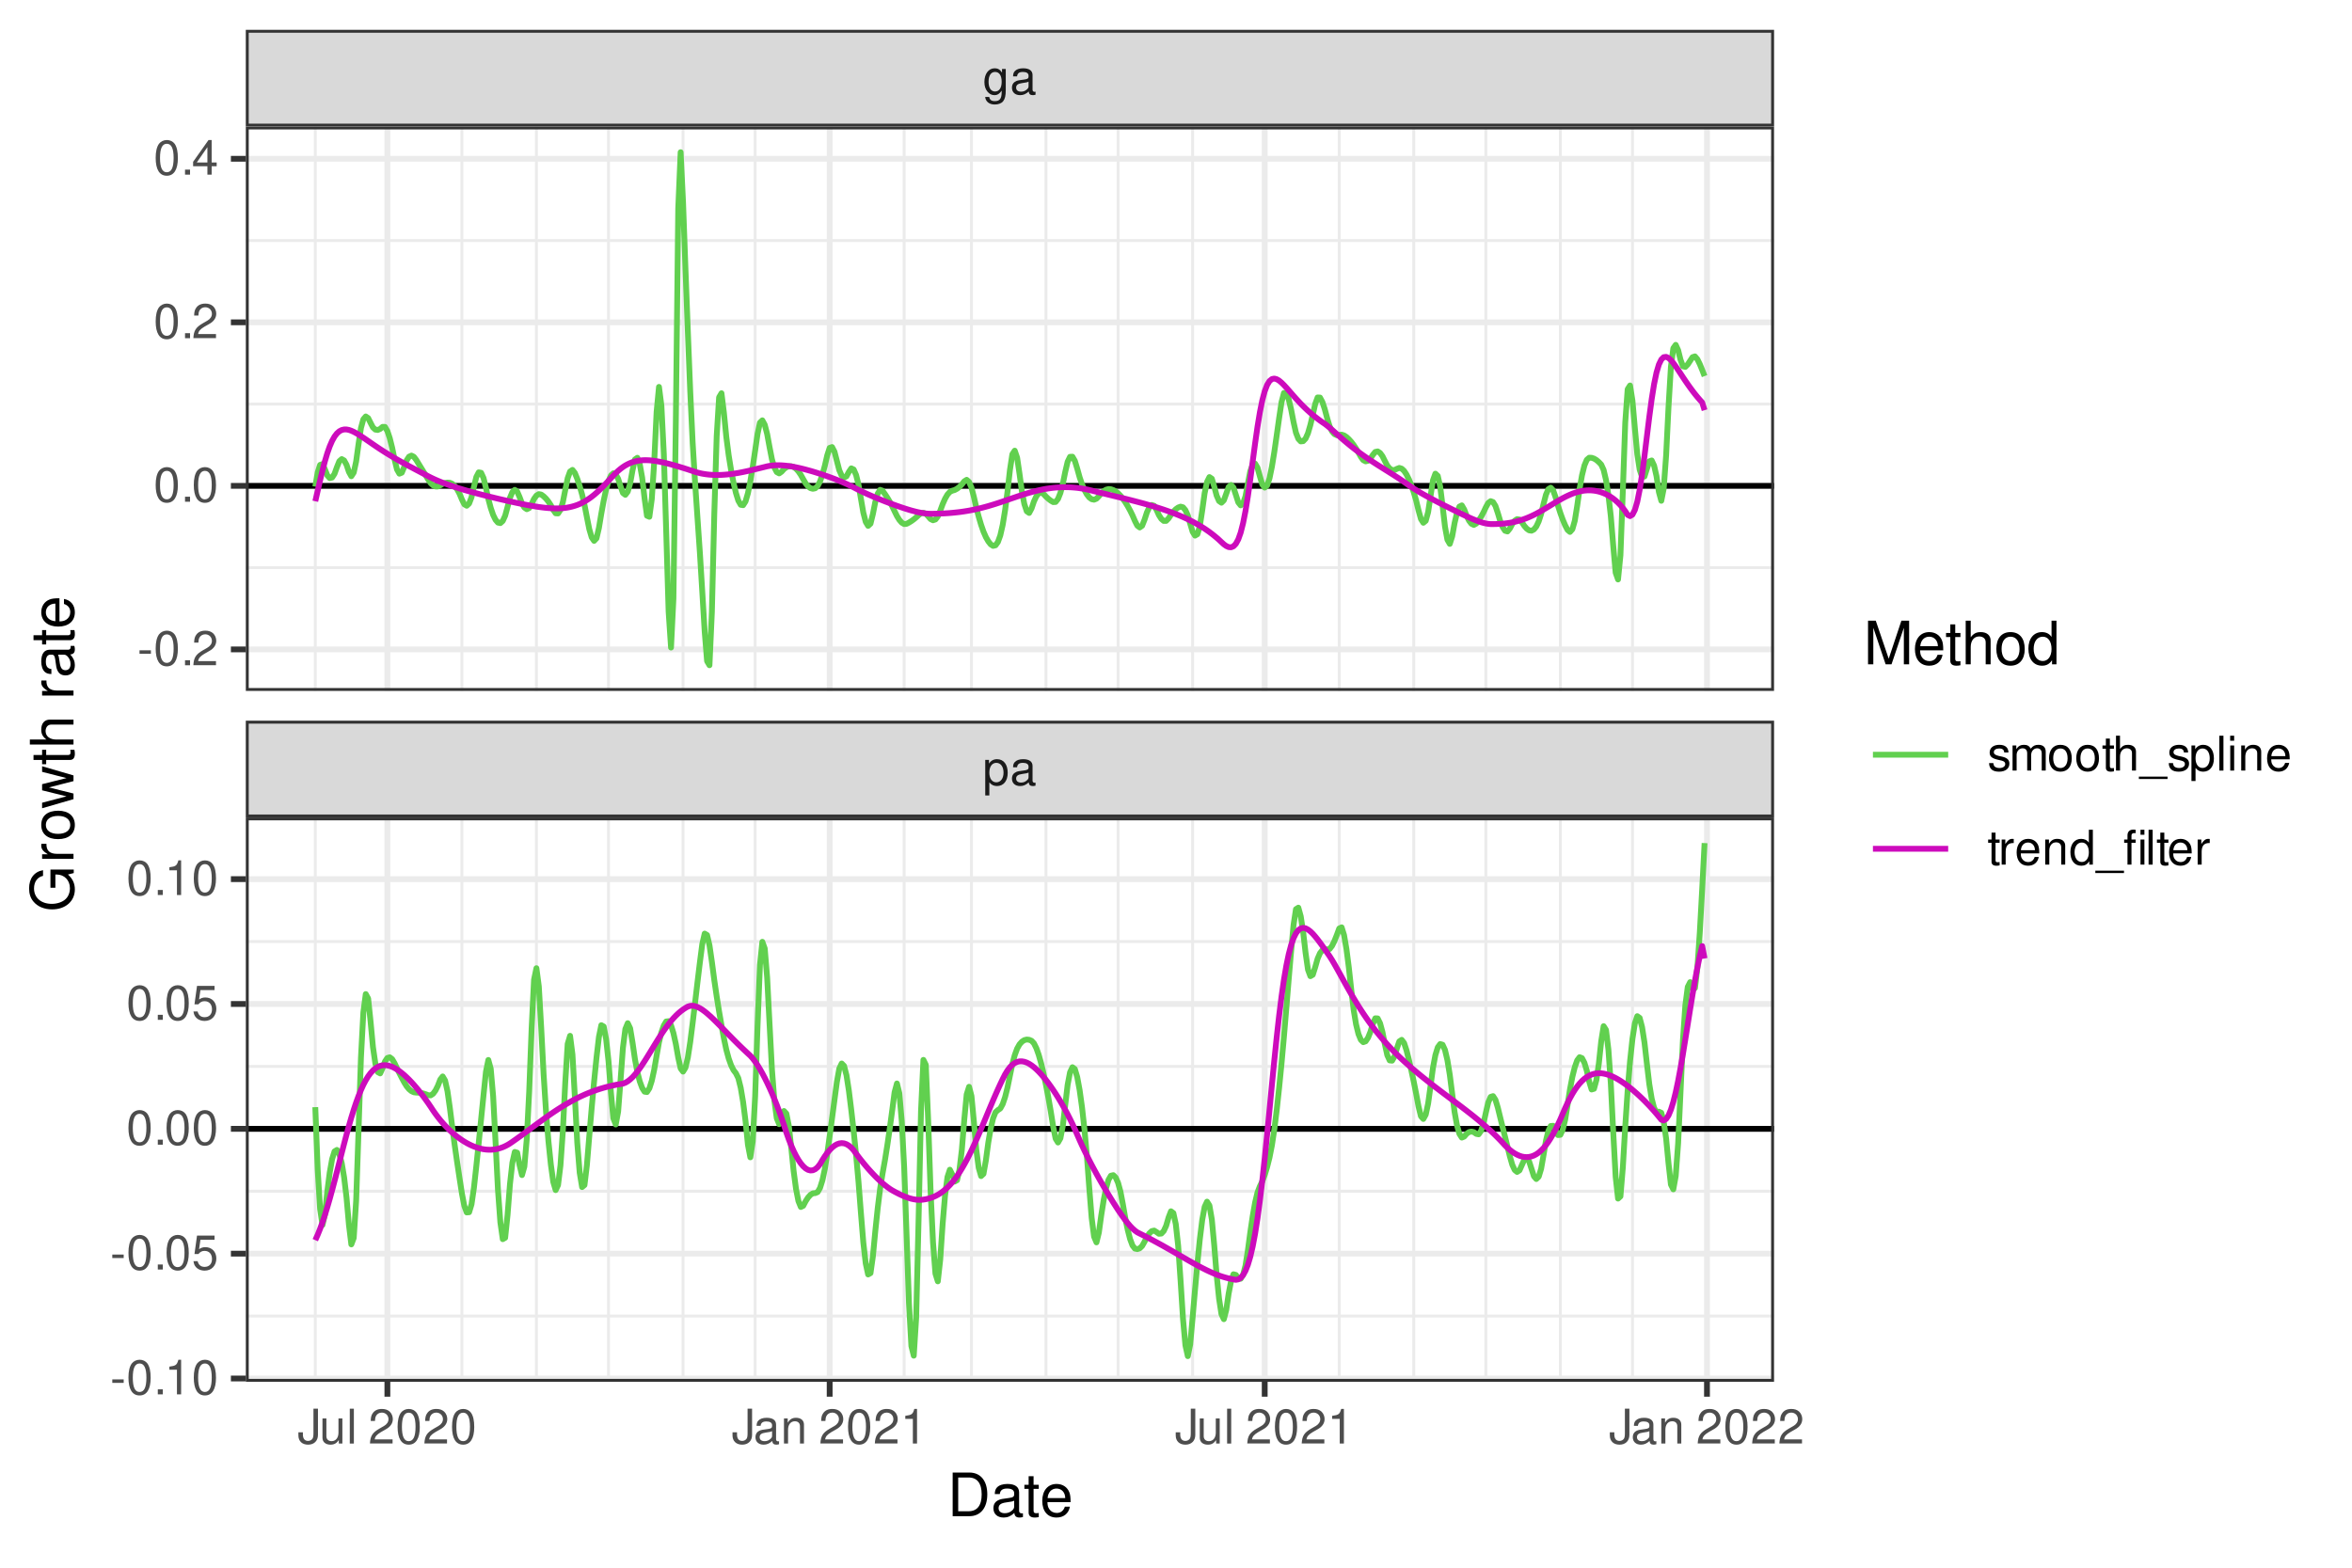 <?xml version="1.0" encoding="UTF-8"?>
<svg xmlns="http://www.w3.org/2000/svg" xmlns:xlink="http://www.w3.org/1999/xlink" width="432" height="288" viewBox="0 0 432 288">
<defs>
<g>
<g id="glyph-0-0">
</g>
<g id="glyph-0-1">
<path d="M 0.469 1.922 L 1.219 1.922 L 1.219 -0.484 C 1.594 -0.016 2.031 0.203 2.625 0.203 C 3.828 0.203 4.594 -0.75 4.594 -2.219 C 4.594 -3.781 3.844 -4.734 2.625 -4.734 C 2 -4.734 1.5 -4.453 1.156 -3.922 L 1.156 -4.609 L 0.469 -4.609 Z M 2.5 -4.062 C 3.312 -4.062 3.828 -3.344 3.828 -2.25 C 3.828 -1.203 3.297 -0.484 2.5 -0.484 C 1.719 -0.484 1.219 -1.188 1.219 -2.266 C 1.219 -3.359 1.719 -4.062 2.5 -4.062 Z M 2.5 -4.062 "/>
</g>
<g id="glyph-0-2">
<path d="M 4.703 -0.438 C 4.625 -0.406 4.594 -0.406 4.547 -0.406 C 4.297 -0.406 4.156 -0.547 4.156 -0.781 L 4.156 -3.484 C 4.156 -4.297 3.547 -4.734 2.422 -4.734 C 1.734 -4.734 1.203 -4.547 0.891 -4.203 C 0.672 -3.969 0.594 -3.703 0.578 -3.25 L 1.312 -3.25 C 1.375 -3.812 1.703 -4.062 2.391 -4.062 C 3.062 -4.062 3.422 -3.812 3.422 -3.375 L 3.422 -3.188 C 3.406 -2.875 3.25 -2.75 2.656 -2.672 C 1.625 -2.547 1.453 -2.5 1.172 -2.391 C 0.641 -2.156 0.375 -1.766 0.375 -1.156 C 0.375 -0.328 0.953 0.203 1.875 0.203 C 2.469 0.203 2.922 0 3.453 -0.469 C 3.5 0 3.734 0.203 4.203 0.203 C 4.359 0.203 4.453 0.188 4.703 0.125 Z M 3.422 -1.453 C 3.422 -1.203 3.359 -1.062 3.125 -0.859 C 2.828 -0.578 2.469 -0.438 2.047 -0.438 C 1.469 -0.438 1.141 -0.719 1.141 -1.172 C 1.141 -1.656 1.453 -1.906 2.25 -2.016 C 3.031 -2.125 3.172 -2.156 3.422 -2.281 Z M 3.422 -1.453 "/>
</g>
<g id="glyph-0-3">
<path d="M 3.547 -4.609 L 3.547 -3.938 C 3.188 -4.5 2.781 -4.734 2.203 -4.734 C 1.078 -4.734 0.312 -3.703 0.312 -2.219 C 0.312 -1.453 0.5 -0.891 0.891 -0.422 C 1.234 -0.016 1.672 0.203 2.141 0.203 C 2.703 0.203 3.094 -0.047 3.484 -0.625 L 3.484 -0.391 C 3.484 0.844 3.141 1.297 2.219 1.297 C 1.594 1.297 1.281 1.062 1.203 0.531 L 0.453 0.531 C 0.531 1.375 1.203 1.922 2.203 1.922 C 2.891 1.922 3.453 1.703 3.75 1.328 C 4.094 0.891 4.234 0.328 4.234 -0.75 L 4.234 -4.609 Z M 2.266 -4.062 C 3.047 -4.062 3.484 -3.406 3.484 -2.25 C 3.484 -1.125 3.031 -0.469 2.266 -0.469 C 1.516 -0.469 1.078 -1.141 1.078 -2.266 C 1.078 -3.391 1.516 -4.062 2.266 -4.062 Z M 2.266 -4.062 "/>
</g>
<g id="glyph-0-4">
<path d="M 2.922 -6.406 L 2.922 -1.906 C 2.922 -1.391 2.875 -1.094 2.734 -0.875 C 2.562 -0.641 2.266 -0.484 1.938 -0.484 C 1.328 -0.484 0.984 -0.891 0.984 -1.641 L 0.984 -2.062 L 0.156 -2.062 L 0.156 -1.5 C 0.156 -0.453 0.828 0.203 1.938 0.203 C 3.047 0.203 3.75 -0.5 3.75 -1.594 L 3.75 -6.406 Z M 2.922 -6.406 "/>
</g>
<g id="glyph-0-5">
<path d="M 4.234 0 L 4.234 -4.609 L 3.516 -4.609 L 3.516 -2 C 3.516 -1.062 3.016 -0.438 2.25 -0.438 C 1.672 -0.438 1.297 -0.797 1.297 -1.344 L 1.297 -4.609 L 0.578 -4.609 L 0.578 -1.062 C 0.578 -0.297 1.141 0.203 2.047 0.203 C 2.719 0.203 3.156 -0.031 3.578 -0.641 L 3.578 0 Z M 4.234 0 "/>
</g>
<g id="glyph-0-6">
<path d="M 1.344 -6.406 L 0.594 -6.406 L 0.594 0 L 1.344 0 Z M 1.344 -6.406 "/>
</g>
<g id="glyph-0-7">
</g>
<g id="glyph-0-8">
<path d="M 4.453 -0.766 L 1.172 -0.766 C 1.25 -1.297 1.531 -1.625 2.297 -2.094 L 3.172 -2.594 C 4.047 -3.062 4.5 -3.719 4.5 -4.5 C 4.5 -5.031 4.281 -5.531 3.922 -5.875 C 3.547 -6.203 3.094 -6.359 2.5 -6.359 C 1.703 -6.359 1.125 -6.078 0.781 -5.531 C 0.547 -5.203 0.453 -4.797 0.438 -4.156 L 1.219 -4.156 C 1.234 -4.594 1.297 -4.844 1.406 -5.062 C 1.594 -5.438 2 -5.688 2.469 -5.688 C 3.172 -5.688 3.703 -5.172 3.703 -4.484 C 3.703 -3.969 3.406 -3.531 2.859 -3.219 L 2.047 -2.75 C 0.75 -2 0.375 -1.406 0.297 -0.016 L 4.453 -0.016 Z M 4.453 -0.766 "/>
</g>
<g id="glyph-0-9">
<path d="M 2.422 -6.359 C 1.844 -6.359 1.312 -6.094 0.984 -5.672 C 0.578 -5.109 0.375 -4.25 0.375 -3.078 C 0.375 -0.938 1.078 0.203 2.422 0.203 C 3.734 0.203 4.453 -0.938 4.453 -3.031 C 4.453 -4.25 4.266 -5.078 3.859 -5.672 C 3.531 -6.109 3.016 -6.359 2.422 -6.359 Z M 2.422 -5.672 C 3.25 -5.672 3.672 -4.828 3.672 -3.094 C 3.672 -1.281 3.266 -0.438 2.406 -0.438 C 1.578 -0.438 1.172 -1.312 1.172 -3.062 C 1.172 -4.828 1.578 -5.672 2.422 -5.672 Z M 2.422 -5.672 "/>
</g>
<g id="glyph-0-10">
<path d="M 0.609 -4.609 L 0.609 0 L 1.359 0 L 1.359 -2.547 C 1.359 -3.484 1.844 -4.094 2.609 -4.094 C 3.188 -4.094 3.547 -3.75 3.547 -3.188 L 3.547 0 L 4.281 0 L 4.281 -3.484 C 4.281 -4.25 3.719 -4.734 2.828 -4.734 C 2.141 -4.734 1.703 -4.484 1.297 -3.828 L 1.297 -4.609 Z M 0.609 -4.609 "/>
</g>
<g id="glyph-0-11">
<path d="M 2.281 -4.531 L 2.281 0 L 3.047 0 L 3.047 -6.359 L 2.547 -6.359 C 2.266 -5.391 2.094 -5.25 0.891 -5.094 L 0.891 -4.531 Z M 2.281 -4.531 "/>
</g>
<g id="glyph-0-12">
<path d="M 2.5 -2.75 L 0.406 -2.75 L 0.406 -2.109 L 2.5 -2.109 Z M 2.5 -2.75 "/>
</g>
<g id="glyph-0-13">
<path d="M 1.688 -0.922 L 0.766 -0.922 L 0.766 0 L 1.688 0 Z M 1.688 -0.922 "/>
</g>
<g id="glyph-0-14">
<path d="M 2.875 -1.547 L 2.875 0 L 3.656 0 L 3.656 -1.547 L 4.578 -1.547 L 4.578 -2.234 L 3.656 -2.234 L 3.656 -6.359 L 3.078 -6.359 L 0.25 -2.359 L 0.25 -1.547 Z M 2.875 -2.234 L 0.922 -2.234 L 2.875 -5.047 Z M 2.875 -2.234 "/>
</g>
<g id="glyph-0-15">
<path d="M 4.188 -6.234 L 0.969 -6.234 L 0.5 -2.844 L 1.219 -2.844 C 1.578 -3.266 1.875 -3.422 2.359 -3.422 C 3.203 -3.422 3.719 -2.844 3.719 -1.922 C 3.719 -1.031 3.203 -0.484 2.359 -0.484 C 1.688 -0.484 1.266 -0.828 1.078 -1.531 L 0.312 -1.531 C 0.406 -1.016 0.5 -0.781 0.688 -0.547 C 1.031 -0.078 1.672 0.203 2.375 0.203 C 3.641 0.203 4.516 -0.719 4.516 -2.031 C 4.516 -3.266 3.688 -4.109 2.5 -4.109 C 2.062 -4.109 1.703 -4 1.344 -3.734 L 1.594 -5.469 L 4.188 -5.469 Z M 4.188 -6.234 "/>
</g>
<g id="glyph-0-16">
<path d="M 3.859 -3.328 C 3.844 -4.234 3.25 -4.734 2.188 -4.734 C 1.109 -4.734 0.406 -4.188 0.406 -3.328 C 0.406 -2.609 0.781 -2.266 1.875 -2 L 2.562 -1.844 C 3.062 -1.719 3.266 -1.531 3.266 -1.203 C 3.266 -0.766 2.844 -0.469 2.203 -0.469 C 1.797 -0.469 1.469 -0.594 1.281 -0.781 C 1.172 -0.922 1.125 -1.047 1.078 -1.375 L 0.297 -1.375 C 0.328 -0.312 0.938 0.203 2.141 0.203 C 3.297 0.203 4.031 -0.375 4.031 -1.266 C 4.031 -1.938 3.656 -2.328 2.734 -2.547 L 2.031 -2.703 C 1.438 -2.844 1.172 -3.047 1.172 -3.375 C 1.172 -3.797 1.562 -4.062 2.156 -4.062 C 2.75 -4.062 3.062 -3.812 3.078 -3.328 Z M 3.859 -3.328 "/>
</g>
<g id="glyph-0-17">
<path d="M 0.609 -4.609 L 0.609 0 L 1.359 0 L 1.359 -2.891 C 1.359 -3.562 1.844 -4.094 2.438 -4.094 C 2.984 -4.094 3.297 -3.766 3.297 -3.172 L 3.297 0 L 4.031 0 L 4.031 -2.891 C 4.031 -3.562 4.516 -4.094 5.109 -4.094 C 5.641 -4.094 5.969 -3.75 5.969 -3.172 L 5.969 0 L 6.703 0 L 6.703 -3.453 C 6.703 -4.281 6.234 -4.734 5.359 -4.734 C 4.75 -4.734 4.375 -4.562 3.953 -4.031 C 3.672 -4.531 3.312 -4.734 2.703 -4.734 C 2.094 -4.734 1.688 -4.516 1.297 -3.953 L 1.297 -4.609 Z M 0.609 -4.609 "/>
</g>
<g id="glyph-0-18">
<path d="M 2.391 -4.734 C 1.094 -4.734 0.312 -3.812 0.312 -2.266 C 0.312 -0.719 1.094 0.203 2.406 0.203 C 3.703 0.203 4.484 -0.719 4.484 -2.234 C 4.484 -3.828 3.734 -4.734 2.391 -4.734 Z M 2.406 -4.062 C 3.234 -4.062 3.719 -3.391 3.719 -2.25 C 3.719 -1.156 3.203 -0.469 2.406 -0.469 C 1.578 -0.469 1.078 -1.156 1.078 -2.266 C 1.078 -3.391 1.578 -4.062 2.406 -4.062 Z M 2.406 -4.062 "/>
</g>
<g id="glyph-0-19">
<path d="M 2.234 -4.609 L 1.484 -4.609 L 1.484 -5.875 L 0.75 -5.875 L 0.75 -4.609 L 0.125 -4.609 L 0.125 -4.016 L 0.75 -4.016 L 0.75 -0.531 C 0.75 -0.047 1.062 0.203 1.641 0.203 C 1.828 0.203 1.984 0.188 2.234 0.141 L 2.234 -0.469 C 2.125 -0.453 2.031 -0.438 1.875 -0.438 C 1.562 -0.438 1.484 -0.531 1.484 -0.859 L 1.484 -4.016 L 2.234 -4.016 Z M 2.234 -4.609 "/>
</g>
<g id="glyph-0-20">
<path d="M 0.609 -6.406 L 0.609 0 L 1.344 0 L 1.344 -2.547 C 1.344 -3.484 1.844 -4.094 2.594 -4.094 C 2.844 -4.094 3.062 -4.031 3.25 -3.891 C 3.453 -3.734 3.547 -3.516 3.547 -3.188 L 3.547 0 L 4.281 0 L 4.281 -3.484 C 4.281 -4.25 3.719 -4.734 2.828 -4.734 C 2.172 -4.734 1.781 -4.547 1.344 -3.969 L 1.344 -6.406 Z M 0.609 -6.406 "/>
</g>
<g id="glyph-0-21">
<path d="M 5.078 1.109 L -0.188 1.109 L -0.188 1.547 L 5.078 1.547 Z M 5.078 1.109 "/>
</g>
<g id="glyph-0-22">
<path d="M 1.312 -4.609 L 0.594 -4.609 L 0.594 0 L 1.312 0 Z M 1.312 -6.406 L 0.578 -6.406 L 0.578 -5.484 L 1.312 -5.484 Z M 1.312 -6.406 "/>
</g>
<g id="glyph-0-23">
<path d="M 4.516 -2.062 C 4.516 -2.766 4.453 -3.188 4.328 -3.531 C 4.031 -4.281 3.328 -4.734 2.469 -4.734 C 1.172 -4.734 0.359 -3.766 0.359 -2.25 C 0.359 -0.719 1.141 0.203 2.453 0.203 C 3.5 0.203 4.234 -0.391 4.422 -1.406 L 3.672 -1.406 C 3.469 -0.797 3.062 -0.469 2.469 -0.469 C 2 -0.469 1.609 -0.688 1.359 -1.078 C 1.188 -1.344 1.125 -1.594 1.125 -2.062 Z M 1.141 -2.656 C 1.203 -3.516 1.719 -4.062 2.453 -4.062 C 3.203 -4.062 3.719 -3.484 3.719 -2.656 Z M 1.141 -2.656 "/>
</g>
<g id="glyph-0-24">
<path d="M 0.609 -4.609 L 0.609 0 L 1.344 0 L 1.344 -2.391 C 1.359 -3.5 1.812 -4 2.828 -3.969 L 2.828 -4.719 C 2.703 -4.734 2.625 -4.734 2.547 -4.734 C 2.062 -4.734 1.703 -4.453 1.281 -3.781 L 1.281 -4.609 Z M 0.609 -4.609 "/>
</g>
<g id="glyph-0-25">
<path d="M 4.359 -6.406 L 3.625 -6.406 L 3.625 -4.031 C 3.312 -4.5 2.828 -4.734 2.203 -4.734 C 1.016 -4.734 0.234 -3.781 0.234 -2.312 C 0.234 -0.75 0.984 0.203 2.234 0.203 C 2.875 0.203 3.312 -0.031 3.703 -0.609 L 3.703 0 L 4.359 0 Z M 2.328 -4.062 C 3.125 -4.062 3.625 -3.359 3.625 -2.25 C 3.625 -1.188 3.109 -0.484 2.344 -0.484 C 1.531 -0.484 1 -1.203 1 -2.266 C 1 -3.344 1.531 -4.062 2.328 -4.062 Z M 2.328 -4.062 "/>
</g>
<g id="glyph-0-26">
<path d="M 2.219 -4.609 L 1.453 -4.609 L 1.453 -5.328 C 1.453 -5.641 1.625 -5.797 1.969 -5.797 C 2.016 -5.797 2.047 -5.797 2.219 -5.781 L 2.219 -6.391 C 2.047 -6.438 1.953 -6.438 1.797 -6.438 C 1.125 -6.438 0.719 -6.047 0.719 -5.391 L 0.719 -4.609 L 0.109 -4.609 L 0.109 -4.016 L 0.719 -4.016 L 0.719 0 L 1.453 0 L 1.453 -4.016 L 2.219 -4.016 Z M 3.828 -4.609 L 3.109 -4.609 L 3.109 0 L 3.828 0 Z M 3.828 -6.406 L 3.109 -6.406 L 3.109 -5.484 L 3.828 -5.484 Z M 3.828 -6.406 "/>
</g>
<g id="glyph-1-0">
</g>
<g id="glyph-1-1">
<path d="M 0.984 0 L 4.062 0 C 6.094 0 7.344 -1.516 7.344 -4.016 C 7.344 -6.5 6.109 -8.016 4.062 -8.016 L 0.984 -8.016 Z M 2 -0.906 L 2 -7.109 L 3.891 -7.109 C 5.484 -7.109 6.312 -6.047 6.312 -4 C 6.312 -1.969 5.484 -0.906 3.891 -0.906 Z M 2 -0.906 "/>
</g>
<g id="glyph-1-2">
<path d="M 5.891 -0.531 C 5.781 -0.516 5.734 -0.516 5.688 -0.516 C 5.375 -0.516 5.188 -0.688 5.188 -0.969 L 5.188 -4.359 C 5.188 -5.375 4.438 -5.922 3.031 -5.922 C 2.172 -5.922 1.5 -5.688 1.109 -5.266 C 0.844 -4.969 0.734 -4.625 0.719 -4.062 L 1.641 -4.062 C 1.719 -4.766 2.141 -5.078 2.984 -5.078 C 3.828 -5.078 4.281 -4.781 4.281 -4.219 L 4.281 -3.984 C 4.266 -3.594 4.062 -3.438 3.328 -3.344 C 2.031 -3.172 1.828 -3.141 1.469 -2.984 C 0.797 -2.703 0.469 -2.203 0.469 -1.453 C 0.469 -0.406 1.188 0.25 2.359 0.25 C 3.078 0.25 3.656 0 4.312 -0.594 C 4.375 0 4.656 0.25 5.266 0.25 C 5.453 0.25 5.578 0.234 5.891 0.156 Z M 4.281 -1.812 C 4.281 -1.5 4.188 -1.312 3.922 -1.062 C 3.547 -0.719 3.094 -0.547 2.547 -0.547 C 1.844 -0.547 1.422 -0.891 1.422 -1.469 C 1.422 -2.078 1.812 -2.391 2.812 -2.531 C 3.781 -2.656 3.969 -2.703 4.281 -2.844 Z M 4.281 -1.812 "/>
</g>
<g id="glyph-1-3">
<path d="M 2.797 -5.766 L 1.844 -5.766 L 1.844 -7.344 L 0.938 -7.344 L 0.938 -5.766 L 0.156 -5.766 L 0.156 -5.016 L 0.938 -5.016 L 0.938 -0.656 C 0.938 -0.062 1.328 0.25 2.047 0.25 C 2.281 0.25 2.484 0.234 2.797 0.172 L 2.797 -0.594 C 2.656 -0.562 2.547 -0.547 2.359 -0.547 C 1.953 -0.547 1.844 -0.656 1.844 -1.062 L 1.844 -5.016 L 2.797 -5.016 Z M 2.797 -5.766 "/>
</g>
<g id="glyph-1-4">
<path d="M 5.641 -2.578 C 5.641 -3.453 5.578 -3.984 5.406 -4.406 C 5.031 -5.359 4.156 -5.922 3.078 -5.922 C 1.469 -5.922 0.438 -4.703 0.438 -2.812 C 0.438 -0.906 1.438 0.25 3.062 0.25 C 4.375 0.25 5.297 -0.5 5.516 -1.75 L 4.594 -1.75 C 4.344 -0.984 3.828 -0.594 3.094 -0.594 C 2.516 -0.594 2.016 -0.859 1.703 -1.344 C 1.484 -1.672 1.406 -2 1.391 -2.578 Z M 1.422 -3.328 C 1.5 -4.391 2.141 -5.078 3.062 -5.078 C 4 -5.078 4.656 -4.359 4.656 -3.328 Z M 1.422 -3.328 "/>
</g>
<g id="glyph-1-5">
<path d="M 5.141 0 L 7.406 -6.719 L 7.406 0 L 8.375 0 L 8.375 -8.016 L 6.953 -8.016 L 4.625 -1.031 L 2.25 -8.016 L 0.828 -8.016 L 0.828 0 L 1.797 0 L 1.797 -6.719 L 4.062 0 Z M 5.141 0 "/>
</g>
<g id="glyph-1-6">
<path d="M 0.766 -8.016 L 0.766 0 L 1.688 0 L 1.688 -3.172 C 1.688 -4.359 2.297 -5.125 3.25 -5.125 C 3.547 -5.125 3.844 -5.031 4.062 -4.875 C 4.328 -4.672 4.438 -4.406 4.438 -4 L 4.438 0 L 5.344 0 L 5.344 -4.359 C 5.344 -5.328 4.656 -5.922 3.531 -5.922 C 2.719 -5.922 2.219 -5.672 1.688 -4.969 L 1.688 -8.016 Z M 0.766 -8.016 "/>
</g>
<g id="glyph-1-7">
<path d="M 2.984 -5.922 C 1.359 -5.922 0.391 -4.781 0.391 -2.844 C 0.391 -0.891 1.359 0.25 3 0.25 C 4.625 0.25 5.609 -0.906 5.609 -2.797 C 5.609 -4.797 4.656 -5.922 2.984 -5.922 Z M 3 -5.078 C 4.031 -5.078 4.656 -4.234 4.656 -2.812 C 4.656 -1.438 4.016 -0.594 3 -0.594 C 1.984 -0.594 1.359 -1.438 1.359 -2.844 C 1.359 -4.234 1.984 -5.078 3 -5.078 Z M 3 -5.078 "/>
</g>
<g id="glyph-1-8">
<path d="M 5.438 -8.016 L 4.531 -8.016 L 4.531 -5.031 C 4.141 -5.625 3.531 -5.922 2.766 -5.922 C 1.266 -5.922 0.281 -4.734 0.281 -2.891 C 0.281 -0.953 1.234 0.25 2.797 0.25 C 3.594 0.25 4.141 -0.047 4.625 -0.766 L 4.625 0 L 5.438 0 Z M 2.922 -5.078 C 3.906 -5.078 4.531 -4.203 4.531 -2.812 C 4.531 -1.484 3.891 -0.609 2.922 -0.609 C 1.906 -0.609 1.25 -1.5 1.25 -2.844 C 1.25 -4.188 1.906 -5.078 2.922 -5.078 Z M 2.922 -5.078 "/>
</g>
<g id="glyph-2-0">
</g>
<g id="glyph-2-1">
<path d="M -4.234 -7.797 L -4.234 -4.453 L -3.328 -4.453 L -3.328 -6.891 L -3.109 -6.891 C -1.688 -6.891 -0.656 -5.844 -0.656 -4.375 C -0.656 -3.562 -0.953 -2.828 -1.469 -2.359 C -2.031 -1.828 -2.984 -1.5 -3.984 -1.5 C -5.953 -1.5 -7.25 -2.625 -7.25 -4.328 C -7.25 -5.547 -6.625 -6.422 -5.594 -6.641 L -5.594 -7.688 C -7.219 -7.406 -8.156 -6.172 -8.156 -4.328 C -8.156 -3.359 -7.891 -2.562 -7.375 -1.938 C -6.609 -1 -5.375 -0.484 -3.922 -0.484 C -1.469 -0.484 0.25 -1.984 0.25 -4.156 C 0.25 -5.25 -0.156 -6.109 -1.016 -6.891 L 0.047 -7.156 L 0.047 -7.797 Z M -4.234 -7.797 "/>
</g>
<g id="glyph-2-2">
<path d="M -5.766 -0.766 L 0 -0.766 L 0 -1.688 L -2.984 -1.688 C -4.375 -1.688 -5 -2.266 -4.969 -3.531 L -5.891 -3.531 C -5.922 -3.375 -5.922 -3.281 -5.922 -3.172 C -5.922 -2.578 -5.578 -2.141 -4.719 -1.609 L -5.766 -1.609 Z M -5.766 -0.766 "/>
</g>
<g id="glyph-2-3">
<path d="M -5.922 -2.984 C -5.922 -1.359 -4.781 -0.391 -2.844 -0.391 C -0.891 -0.391 0.25 -1.359 0.25 -3 C 0.25 -4.625 -0.906 -5.609 -2.797 -5.609 C -4.797 -5.609 -5.922 -4.656 -5.922 -2.984 Z M -5.078 -3 C -5.078 -4.031 -4.234 -4.656 -2.812 -4.656 C -1.438 -4.656 -0.594 -4.016 -0.594 -3 C -0.594 -1.984 -1.438 -1.359 -2.844 -1.359 C -4.234 -1.359 -5.078 -1.984 -5.078 -3 Z M -5.078 -3 "/>
</g>
<g id="glyph-2-4">
<path d="M 0 -6.094 L -5.766 -7.781 L -5.766 -6.75 L -1.281 -5.609 L -5.766 -4.484 L -5.766 -3.359 L -1.281 -2.25 L -5.766 -1.078 L -5.766 -0.062 L 0 -1.734 L 0 -2.766 L -4.516 -3.891 L 0 -5.047 Z M 0 -6.094 "/>
</g>
<g id="glyph-2-5">
<path d="M -5.766 -2.797 L -5.766 -1.844 L -7.344 -1.844 L -7.344 -0.938 L -5.766 -0.938 L -5.766 -0.156 L -5.016 -0.156 L -5.016 -0.938 L -0.656 -0.938 C -0.062 -0.938 0.25 -1.328 0.25 -2.047 C 0.25 -2.281 0.234 -2.484 0.172 -2.797 L -0.594 -2.797 C -0.562 -2.656 -0.547 -2.547 -0.547 -2.359 C -0.547 -1.953 -0.656 -1.844 -1.062 -1.844 L -5.016 -1.844 L -5.016 -2.797 Z M -5.766 -2.797 "/>
</g>
<g id="glyph-2-6">
<path d="M -8.016 -0.766 L 0 -0.766 L 0 -1.688 L -3.172 -1.688 C -4.359 -1.688 -5.125 -2.297 -5.125 -3.25 C -5.125 -3.547 -5.031 -3.844 -4.875 -4.062 C -4.672 -4.328 -4.406 -4.438 -4 -4.438 L 0 -4.438 L 0 -5.344 L -4.359 -5.344 C -5.328 -5.344 -5.922 -4.656 -5.922 -3.531 C -5.922 -2.719 -5.672 -2.219 -4.969 -1.688 L -8.016 -1.688 Z M -8.016 -0.766 "/>
</g>
<g id="glyph-2-7">
</g>
<g id="glyph-2-8">
<path d="M -0.531 -5.891 C -0.516 -5.781 -0.516 -5.734 -0.516 -5.688 C -0.516 -5.375 -0.688 -5.188 -0.969 -5.188 L -4.359 -5.188 C -5.375 -5.188 -5.922 -4.438 -5.922 -3.031 C -5.922 -2.172 -5.688 -1.5 -5.266 -1.109 C -4.969 -0.844 -4.625 -0.734 -4.062 -0.719 L -4.062 -1.641 C -4.766 -1.719 -5.078 -2.141 -5.078 -2.984 C -5.078 -3.828 -4.781 -4.281 -4.219 -4.281 L -3.984 -4.281 C -3.594 -4.266 -3.438 -4.062 -3.344 -3.328 C -3.172 -2.031 -3.141 -1.828 -2.984 -1.469 C -2.703 -0.797 -2.203 -0.469 -1.453 -0.469 C -0.406 -0.469 0.25 -1.188 0.25 -2.359 C 0.25 -3.078 0 -3.656 -0.594 -4.312 C 0 -4.375 0.25 -4.656 0.25 -5.266 C 0.25 -5.453 0.234 -5.578 0.156 -5.891 Z M -1.812 -4.281 C -1.5 -4.281 -1.312 -4.188 -1.062 -3.922 C -0.719 -3.547 -0.547 -3.094 -0.547 -2.547 C -0.547 -1.844 -0.891 -1.422 -1.469 -1.422 C -2.078 -1.422 -2.391 -1.812 -2.531 -2.812 C -2.656 -3.781 -2.703 -3.969 -2.844 -4.281 Z M -1.812 -4.281 "/>
</g>
<g id="glyph-2-9">
<path d="M -2.578 -5.641 C -3.453 -5.641 -3.984 -5.578 -4.406 -5.406 C -5.359 -5.031 -5.922 -4.156 -5.922 -3.078 C -5.922 -1.469 -4.703 -0.438 -2.812 -0.438 C -0.906 -0.438 0.25 -1.438 0.25 -3.062 C 0.25 -4.375 -0.5 -5.297 -1.75 -5.516 L -1.75 -4.594 C -0.984 -4.344 -0.594 -3.828 -0.594 -3.094 C -0.594 -2.516 -0.859 -2.016 -1.344 -1.703 C -1.672 -1.484 -2 -1.406 -2.578 -1.391 Z M -3.328 -1.422 C -4.391 -1.5 -5.078 -2.141 -5.078 -3.062 C -5.078 -4 -4.359 -4.656 -3.328 -4.656 Z M -3.328 -1.422 "/>
</g>
</g>
<clipPath id="clip-0">
<path clip-rule="nonzero" d="M 45.152 23.246 L 325.844 23.246 L 325.844 126.926 L 45.152 126.926 Z M 45.152 23.246 "/>
</clipPath>
<clipPath id="clip-1">
<path clip-rule="nonzero" d="M 45.152 104 L 325.844 104 L 325.844 105 L 45.152 105 Z M 45.152 104 "/>
</clipPath>
<clipPath id="clip-2">
<path clip-rule="nonzero" d="M 45.152 73 L 325.844 73 L 325.844 75 L 45.152 75 Z M 45.152 73 "/>
</clipPath>
<clipPath id="clip-3">
<path clip-rule="nonzero" d="M 45.152 43 L 325.844 43 L 325.844 45 L 45.152 45 Z M 45.152 43 "/>
</clipPath>
<clipPath id="clip-4">
<path clip-rule="nonzero" d="M 57 23.246 L 59 23.246 L 59 126.926 L 57 126.926 Z M 57 23.246 "/>
</clipPath>
<clipPath id="clip-5">
<path clip-rule="nonzero" d="M 84 23.246 L 86 23.246 L 86 126.926 L 84 126.926 Z M 84 23.246 "/>
</clipPath>
<clipPath id="clip-6">
<path clip-rule="nonzero" d="M 98 23.246 L 99 23.246 L 99 126.926 L 98 126.926 Z M 98 23.246 "/>
</clipPath>
<clipPath id="clip-7">
<path clip-rule="nonzero" d="M 111 23.246 L 113 23.246 L 113 126.926 L 111 126.926 Z M 111 23.246 "/>
</clipPath>
<clipPath id="clip-8">
<path clip-rule="nonzero" d="M 125 23.246 L 126 23.246 L 126 126.926 L 125 126.926 Z M 125 23.246 "/>
</clipPath>
<clipPath id="clip-9">
<path clip-rule="nonzero" d="M 138 23.246 L 139 23.246 L 139 126.926 L 138 126.926 Z M 138 23.246 "/>
</clipPath>
<clipPath id="clip-10">
<path clip-rule="nonzero" d="M 165 23.246 L 167 23.246 L 167 126.926 L 165 126.926 Z M 165 23.246 "/>
</clipPath>
<clipPath id="clip-11">
<path clip-rule="nonzero" d="M 178 23.246 L 179 23.246 L 179 126.926 L 178 126.926 Z M 178 23.246 "/>
</clipPath>
<clipPath id="clip-12">
<path clip-rule="nonzero" d="M 191 23.246 L 193 23.246 L 193 126.926 L 191 126.926 Z M 191 23.246 "/>
</clipPath>
<clipPath id="clip-13">
<path clip-rule="nonzero" d="M 205 23.246 L 206 23.246 L 206 126.926 L 205 126.926 Z M 205 23.246 "/>
</clipPath>
<clipPath id="clip-14">
<path clip-rule="nonzero" d="M 218 23.246 L 220 23.246 L 220 126.926 L 218 126.926 Z M 218 23.246 "/>
</clipPath>
<clipPath id="clip-15">
<path clip-rule="nonzero" d="M 245 23.246 L 247 23.246 L 247 126.926 L 245 126.926 Z M 245 23.246 "/>
</clipPath>
<clipPath id="clip-16">
<path clip-rule="nonzero" d="M 259 23.246 L 260 23.246 L 260 126.926 L 259 126.926 Z M 259 23.246 "/>
</clipPath>
<clipPath id="clip-17">
<path clip-rule="nonzero" d="M 272 23.246 L 274 23.246 L 274 126.926 L 272 126.926 Z M 272 23.246 "/>
</clipPath>
<clipPath id="clip-18">
<path clip-rule="nonzero" d="M 286 23.246 L 287 23.246 L 287 126.926 L 286 126.926 Z M 286 23.246 "/>
</clipPath>
<clipPath id="clip-19">
<path clip-rule="nonzero" d="M 299 23.246 L 301 23.246 L 301 126.926 L 299 126.926 Z M 299 23.246 "/>
</clipPath>
<clipPath id="clip-20">
<path clip-rule="nonzero" d="M 45.152 118 L 325.844 118 L 325.844 120 L 45.152 120 Z M 45.152 118 "/>
</clipPath>
<clipPath id="clip-21">
<path clip-rule="nonzero" d="M 45.152 88 L 325.844 88 L 325.844 90 L 45.152 90 Z M 45.152 88 "/>
</clipPath>
<clipPath id="clip-22">
<path clip-rule="nonzero" d="M 45.152 58 L 325.844 58 L 325.844 60 L 45.152 60 Z M 45.152 58 "/>
</clipPath>
<clipPath id="clip-23">
<path clip-rule="nonzero" d="M 45.152 28 L 325.844 28 L 325.844 30 L 45.152 30 Z M 45.152 28 "/>
</clipPath>
<clipPath id="clip-24">
<path clip-rule="nonzero" d="M 70 23.246 L 72 23.246 L 72 126.926 L 70 126.926 Z M 70 23.246 "/>
</clipPath>
<clipPath id="clip-25">
<path clip-rule="nonzero" d="M 151 23.246 L 153 23.246 L 153 126.926 L 151 126.926 Z M 151 23.246 "/>
</clipPath>
<clipPath id="clip-26">
<path clip-rule="nonzero" d="M 231 23.246 L 233 23.246 L 233 126.926 L 231 126.926 Z M 231 23.246 "/>
</clipPath>
<clipPath id="clip-27">
<path clip-rule="nonzero" d="M 312 23.246 L 315 23.246 L 315 126.926 L 312 126.926 Z M 312 23.246 "/>
</clipPath>
<clipPath id="clip-28">
<path clip-rule="nonzero" d="M 45.152 88 L 325.844 88 L 325.844 90 L 45.152 90 Z M 45.152 88 "/>
</clipPath>
<clipPath id="clip-29">
<path clip-rule="nonzero" d="M 45.152 23.246 L 325.844 23.246 L 325.844 126.926 L 45.152 126.926 Z M 45.152 23.246 "/>
</clipPath>
<clipPath id="clip-30">
<path clip-rule="nonzero" d="M 45.152 150.172 L 325.844 150.172 L 325.844 253.852 L 45.152 253.852 Z M 45.152 150.172 "/>
</clipPath>
<clipPath id="clip-31">
<path clip-rule="nonzero" d="M 45.152 241 L 325.844 241 L 325.844 243 L 45.152 243 Z M 45.152 241 "/>
</clipPath>
<clipPath id="clip-32">
<path clip-rule="nonzero" d="M 45.152 218 L 325.844 218 L 325.844 220 L 45.152 220 Z M 45.152 218 "/>
</clipPath>
<clipPath id="clip-33">
<path clip-rule="nonzero" d="M 45.152 195 L 325.844 195 L 325.844 197 L 45.152 197 Z M 45.152 195 "/>
</clipPath>
<clipPath id="clip-34">
<path clip-rule="nonzero" d="M 45.152 172 L 325.844 172 L 325.844 174 L 45.152 174 Z M 45.152 172 "/>
</clipPath>
<clipPath id="clip-35">
<path clip-rule="nonzero" d="M 57 150.172 L 59 150.172 L 59 253.852 L 57 253.852 Z M 57 150.172 "/>
</clipPath>
<clipPath id="clip-36">
<path clip-rule="nonzero" d="M 84 150.172 L 86 150.172 L 86 253.852 L 84 253.852 Z M 84 150.172 "/>
</clipPath>
<clipPath id="clip-37">
<path clip-rule="nonzero" d="M 98 150.172 L 99 150.172 L 99 253.852 L 98 253.852 Z M 98 150.172 "/>
</clipPath>
<clipPath id="clip-38">
<path clip-rule="nonzero" d="M 111 150.172 L 113 150.172 L 113 253.852 L 111 253.852 Z M 111 150.172 "/>
</clipPath>
<clipPath id="clip-39">
<path clip-rule="nonzero" d="M 125 150.172 L 126 150.172 L 126 253.852 L 125 253.852 Z M 125 150.172 "/>
</clipPath>
<clipPath id="clip-40">
<path clip-rule="nonzero" d="M 138 150.172 L 139 150.172 L 139 253.852 L 138 253.852 Z M 138 150.172 "/>
</clipPath>
<clipPath id="clip-41">
<path clip-rule="nonzero" d="M 165 150.172 L 167 150.172 L 167 253.852 L 165 253.852 Z M 165 150.172 "/>
</clipPath>
<clipPath id="clip-42">
<path clip-rule="nonzero" d="M 178 150.172 L 179 150.172 L 179 253.852 L 178 253.852 Z M 178 150.172 "/>
</clipPath>
<clipPath id="clip-43">
<path clip-rule="nonzero" d="M 191 150.172 L 193 150.172 L 193 253.852 L 191 253.852 Z M 191 150.172 "/>
</clipPath>
<clipPath id="clip-44">
<path clip-rule="nonzero" d="M 205 150.172 L 206 150.172 L 206 253.852 L 205 253.852 Z M 205 150.172 "/>
</clipPath>
<clipPath id="clip-45">
<path clip-rule="nonzero" d="M 218 150.172 L 220 150.172 L 220 253.852 L 218 253.852 Z M 218 150.172 "/>
</clipPath>
<clipPath id="clip-46">
<path clip-rule="nonzero" d="M 245 150.172 L 247 150.172 L 247 253.852 L 245 253.852 Z M 245 150.172 "/>
</clipPath>
<clipPath id="clip-47">
<path clip-rule="nonzero" d="M 259 150.172 L 260 150.172 L 260 253.852 L 259 253.852 Z M 259 150.172 "/>
</clipPath>
<clipPath id="clip-48">
<path clip-rule="nonzero" d="M 272 150.172 L 274 150.172 L 274 253.852 L 272 253.852 Z M 272 150.172 "/>
</clipPath>
<clipPath id="clip-49">
<path clip-rule="nonzero" d="M 286 150.172 L 287 150.172 L 287 253.852 L 286 253.852 Z M 286 150.172 "/>
</clipPath>
<clipPath id="clip-50">
<path clip-rule="nonzero" d="M 299 150.172 L 301 150.172 L 301 253.852 L 299 253.852 Z M 299 150.172 "/>
</clipPath>
<clipPath id="clip-51">
<path clip-rule="nonzero" d="M 45.152 252 L 325.844 252 L 325.844 253.852 L 45.152 253.852 Z M 45.152 252 "/>
</clipPath>
<clipPath id="clip-52">
<path clip-rule="nonzero" d="M 45.152 229 L 325.844 229 L 325.844 231 L 45.152 231 Z M 45.152 229 "/>
</clipPath>
<clipPath id="clip-53">
<path clip-rule="nonzero" d="M 45.152 206 L 325.844 206 L 325.844 208 L 45.152 208 Z M 45.152 206 "/>
</clipPath>
<clipPath id="clip-54">
<path clip-rule="nonzero" d="M 45.152 183 L 325.844 183 L 325.844 185 L 45.152 185 Z M 45.152 183 "/>
</clipPath>
<clipPath id="clip-55">
<path clip-rule="nonzero" d="M 45.152 160 L 325.844 160 L 325.844 163 L 45.152 163 Z M 45.152 160 "/>
</clipPath>
<clipPath id="clip-56">
<path clip-rule="nonzero" d="M 70 150.172 L 72 150.172 L 72 253.852 L 70 253.852 Z M 70 150.172 "/>
</clipPath>
<clipPath id="clip-57">
<path clip-rule="nonzero" d="M 151 150.172 L 153 150.172 L 153 253.852 L 151 253.852 Z M 151 150.172 "/>
</clipPath>
<clipPath id="clip-58">
<path clip-rule="nonzero" d="M 231 150.172 L 233 150.172 L 233 253.852 L 231 253.852 Z M 231 150.172 "/>
</clipPath>
<clipPath id="clip-59">
<path clip-rule="nonzero" d="M 312 150.172 L 315 150.172 L 315 253.852 L 312 253.852 Z M 312 150.172 "/>
</clipPath>
<clipPath id="clip-60">
<path clip-rule="nonzero" d="M 45.152 206 L 325.844 206 L 325.844 208 L 45.152 208 Z M 45.152 206 "/>
</clipPath>
<clipPath id="clip-61">
<path clip-rule="nonzero" d="M 45.152 150.172 L 325.844 150.172 L 325.844 253.852 L 45.152 253.852 Z M 45.152 150.172 "/>
</clipPath>
<clipPath id="clip-62">
<path clip-rule="nonzero" d="M 45.152 132.402 L 325.844 132.402 L 325.844 150.168 L 45.152 150.168 Z M 45.152 132.402 "/>
</clipPath>
<clipPath id="clip-63">
<path clip-rule="nonzero" d="M 45.152 5.48 L 325.844 5.48 L 325.844 23.246 L 45.152 23.246 Z M 45.152 5.48 "/>
</clipPath>
</defs>
<rect x="-43.2" y="-28.8" width="518.4" height="345.6" fill="rgb(100%, 100%, 100%)" fill-opacity="1"/>
<path fill="none" stroke-width="1.067" stroke-linecap="round" stroke-linejoin="round" stroke="rgb(100%, 100%, 100%)" stroke-opacity="1" stroke-miterlimit="10" d="M 0 288 L 432 288 L 432 0 L 0 0 Z M 0 288 "/>
<g clip-path="url(#clip-0)">
<path fill-rule="nonzero" fill="rgb(100%, 100%, 100%)" fill-opacity="1" d="M 45.152 126.926 L 325.844 126.926 L 325.844 23.246 L 45.152 23.246 Z M 45.152 126.926 "/>
</g>
<g clip-path="url(#clip-1)">
<path fill="none" stroke-width="0.533" stroke-linecap="butt" stroke-linejoin="round" stroke="rgb(92.157%, 92.157%, 92.157%)" stroke-opacity="1" stroke-miterlimit="10" d="M 45.152 104.277 L 325.844 104.277 "/>
</g>
<g clip-path="url(#clip-2)">
<path fill="none" stroke-width="0.533" stroke-linecap="butt" stroke-linejoin="round" stroke="rgb(92.157%, 92.157%, 92.157%)" stroke-opacity="1" stroke-miterlimit="10" d="M 45.152 74.234 L 325.844 74.234 "/>
</g>
<g clip-path="url(#clip-3)">
<path fill="none" stroke-width="0.533" stroke-linecap="butt" stroke-linejoin="round" stroke="rgb(92.157%, 92.157%, 92.157%)" stroke-opacity="1" stroke-miterlimit="10" d="M 45.152 44.191 L 325.844 44.191 "/>
</g>
<g clip-path="url(#clip-4)">
<path fill="none" stroke-width="0.533" stroke-linecap="butt" stroke-linejoin="round" stroke="rgb(92.157%, 92.157%, 92.157%)" stroke-opacity="1" stroke-miterlimit="10" d="M 57.91 126.926 L 57.91 23.246 "/>
</g>
<g clip-path="url(#clip-5)">
<path fill="none" stroke-width="0.533" stroke-linecap="butt" stroke-linejoin="round" stroke="rgb(92.157%, 92.157%, 92.157%)" stroke-opacity="1" stroke-miterlimit="10" d="M 84.84 126.926 L 84.84 23.246 "/>
</g>
<g clip-path="url(#clip-6)">
<path fill="none" stroke-width="0.533" stroke-linecap="butt" stroke-linejoin="round" stroke="rgb(92.157%, 92.157%, 92.157%)" stroke-opacity="1" stroke-miterlimit="10" d="M 98.527 126.926 L 98.527 23.246 "/>
</g>
<g clip-path="url(#clip-7)">
<path fill="none" stroke-width="0.533" stroke-linecap="butt" stroke-linejoin="round" stroke="rgb(92.157%, 92.157%, 92.157%)" stroke-opacity="1" stroke-miterlimit="10" d="M 111.77 126.926 L 111.77 23.246 "/>
</g>
<g clip-path="url(#clip-8)">
<path fill="none" stroke-width="0.533" stroke-linecap="butt" stroke-linejoin="round" stroke="rgb(92.157%, 92.157%, 92.157%)" stroke-opacity="1" stroke-miterlimit="10" d="M 125.457 126.926 L 125.457 23.246 "/>
</g>
<g clip-path="url(#clip-9)">
<path fill="none" stroke-width="0.533" stroke-linecap="butt" stroke-linejoin="round" stroke="rgb(92.157%, 92.157%, 92.157%)" stroke-opacity="1" stroke-miterlimit="10" d="M 138.699 126.926 L 138.699 23.246 "/>
</g>
<g clip-path="url(#clip-10)">
<path fill="none" stroke-width="0.533" stroke-linecap="butt" stroke-linejoin="round" stroke="rgb(92.157%, 92.157%, 92.157%)" stroke-opacity="1" stroke-miterlimit="10" d="M 166.07 126.926 L 166.07 23.246 "/>
</g>
<g clip-path="url(#clip-11)">
<path fill="none" stroke-width="0.533" stroke-linecap="butt" stroke-linejoin="round" stroke="rgb(92.157%, 92.157%, 92.157%)" stroke-opacity="1" stroke-miterlimit="10" d="M 178.434 126.926 L 178.434 23.246 "/>
</g>
<g clip-path="url(#clip-12)">
<path fill="none" stroke-width="0.533" stroke-linecap="butt" stroke-linejoin="round" stroke="rgb(92.157%, 92.157%, 92.157%)" stroke-opacity="1" stroke-miterlimit="10" d="M 192.121 126.926 L 192.121 23.246 "/>
</g>
<g clip-path="url(#clip-13)">
<path fill="none" stroke-width="0.533" stroke-linecap="butt" stroke-linejoin="round" stroke="rgb(92.157%, 92.157%, 92.157%)" stroke-opacity="1" stroke-miterlimit="10" d="M 205.363 126.926 L 205.363 23.246 "/>
</g>
<g clip-path="url(#clip-14)">
<path fill="none" stroke-width="0.533" stroke-linecap="butt" stroke-linejoin="round" stroke="rgb(92.157%, 92.157%, 92.157%)" stroke-opacity="1" stroke-miterlimit="10" d="M 219.051 126.926 L 219.051 23.246 "/>
</g>
<g clip-path="url(#clip-15)">
<path fill="none" stroke-width="0.533" stroke-linecap="butt" stroke-linejoin="round" stroke="rgb(92.157%, 92.157%, 92.157%)" stroke-opacity="1" stroke-miterlimit="10" d="M 245.98 126.926 L 245.98 23.246 "/>
</g>
<g clip-path="url(#clip-16)">
<path fill="none" stroke-width="0.533" stroke-linecap="butt" stroke-linejoin="round" stroke="rgb(92.157%, 92.157%, 92.157%)" stroke-opacity="1" stroke-miterlimit="10" d="M 259.664 126.926 L 259.664 23.246 "/>
</g>
<g clip-path="url(#clip-17)">
<path fill="none" stroke-width="0.533" stroke-linecap="butt" stroke-linejoin="round" stroke="rgb(92.157%, 92.157%, 92.157%)" stroke-opacity="1" stroke-miterlimit="10" d="M 272.91 126.926 L 272.91 23.246 "/>
</g>
<g clip-path="url(#clip-18)">
<path fill="none" stroke-width="0.533" stroke-linecap="butt" stroke-linejoin="round" stroke="rgb(92.157%, 92.157%, 92.157%)" stroke-opacity="1" stroke-miterlimit="10" d="M 286.598 126.926 L 286.598 23.246 "/>
</g>
<g clip-path="url(#clip-19)">
<path fill="none" stroke-width="0.533" stroke-linecap="butt" stroke-linejoin="round" stroke="rgb(92.157%, 92.157%, 92.157%)" stroke-opacity="1" stroke-miterlimit="10" d="M 299.84 126.926 L 299.84 23.246 "/>
</g>
<g clip-path="url(#clip-20)">
<path fill="none" stroke-width="1.067" stroke-linecap="butt" stroke-linejoin="round" stroke="rgb(92.157%, 92.157%, 92.157%)" stroke-opacity="1" stroke-miterlimit="10" d="M 45.152 119.301 L 325.844 119.301 "/>
</g>
<g clip-path="url(#clip-21)">
<path fill="none" stroke-width="1.067" stroke-linecap="butt" stroke-linejoin="round" stroke="rgb(92.157%, 92.157%, 92.157%)" stroke-opacity="1" stroke-miterlimit="10" d="M 45.152 89.258 L 325.844 89.258 "/>
</g>
<g clip-path="url(#clip-22)">
<path fill="none" stroke-width="1.067" stroke-linecap="butt" stroke-linejoin="round" stroke="rgb(92.157%, 92.157%, 92.157%)" stroke-opacity="1" stroke-miterlimit="10" d="M 45.152 59.215 L 325.844 59.215 "/>
</g>
<g clip-path="url(#clip-23)">
<path fill="none" stroke-width="1.067" stroke-linecap="butt" stroke-linejoin="round" stroke="rgb(92.157%, 92.157%, 92.157%)" stroke-opacity="1" stroke-miterlimit="10" d="M 45.152 29.168 L 325.844 29.168 "/>
</g>
<g clip-path="url(#clip-24)">
<path fill="none" stroke-width="1.067" stroke-linecap="butt" stroke-linejoin="round" stroke="rgb(92.157%, 92.157%, 92.157%)" stroke-opacity="1" stroke-miterlimit="10" d="M 71.152 126.926 L 71.152 23.246 "/>
</g>
<g clip-path="url(#clip-25)">
<path fill="none" stroke-width="1.067" stroke-linecap="butt" stroke-linejoin="round" stroke="rgb(92.157%, 92.157%, 92.157%)" stroke-opacity="1" stroke-miterlimit="10" d="M 152.387 126.926 L 152.387 23.246 "/>
</g>
<g clip-path="url(#clip-26)">
<path fill="none" stroke-width="1.067" stroke-linecap="butt" stroke-linejoin="round" stroke="rgb(92.157%, 92.157%, 92.157%)" stroke-opacity="1" stroke-miterlimit="10" d="M 232.293 126.926 L 232.293 23.246 "/>
</g>
<g clip-path="url(#clip-27)">
<path fill="none" stroke-width="1.067" stroke-linecap="butt" stroke-linejoin="round" stroke="rgb(92.157%, 92.157%, 92.157%)" stroke-opacity="1" stroke-miterlimit="10" d="M 313.527 126.926 L 313.527 23.246 "/>
</g>
<g clip-path="url(#clip-28)">
<path fill="none" stroke-width="1.067" stroke-linecap="butt" stroke-linejoin="round" stroke="rgb(0%, 0%, 0%)" stroke-opacity="1" stroke-miterlimit="10" d="M 45.152 89.258 L 325.844 89.258 "/>
</g>
<path fill="none" stroke-width="1.067" stroke-linecap="butt" stroke-linejoin="round" stroke="rgb(38.039%, 81.569%, 30.98%)" stroke-opacity="1" stroke-miterlimit="10" d="M 57.91 89.395 L 58.352 86.766 L 58.793 85.406 L 59.234 85.258 L 59.676 86.211 L 60.117 87.34 L 60.559 87.836 L 61 87.73 L 61.441 87.047 L 61.883 85.824 L 62.324 84.727 L 62.766 84.34 L 63.207 84.586 L 63.648 85.387 L 64.09 86.699 L 64.531 87.492 L 64.973 86.816 L 65.414 84.773 L 65.855 81.57 L 66.297 78.629 L 66.738 77.023 L 67.18 76.508 L 67.621 76.805 L 68.062 77.684 L 68.504 78.527 L 68.945 78.926 L 69.387 78.988 L 69.828 78.797 L 70.27 78.418 L 70.711 78.426 L 71.152 79.184 L 71.594 80.508 L 72.035 82.281 L 72.477 84.449 L 72.918 86.25 L 73.359 87.02 L 73.801 86.84 L 74.246 85.777 L 74.688 84.574 L 75.129 83.898 L 75.57 83.695 L 76.012 83.91 L 76.453 84.484 L 76.895 85.215 L 77.777 86.652 L 78.219 87.375 L 78.66 88.113 L 79.102 88.754 L 79.543 89.172 L 79.984 89.379 L 80.426 89.375 L 80.867 89.16 L 81.309 88.891 L 81.75 88.727 L 82.191 88.66 L 82.633 88.691 L 83.074 88.879 L 83.516 89.273 L 83.957 89.875 L 84.398 90.695 L 84.84 91.758 L 85.281 92.648 L 85.723 92.914 L 86.164 92.5 L 86.605 91.348 L 87.047 89.434 L 87.488 87.621 L 87.93 86.773 L 88.371 86.855 L 88.812 87.812 L 89.254 89.625 L 89.695 91.66 L 90.137 93.312 L 90.578 94.598 L 91.02 95.496 L 91.461 96.008 L 91.902 96.102 L 92.344 95.707 L 92.785 94.734 L 93.227 93.117 L 93.668 91.445 L 94.109 90.387 L 94.551 89.996 L 94.992 90.301 L 95.434 91.316 L 95.875 92.492 L 96.316 93.246 L 96.758 93.547 L 97.199 93.34 L 97.645 92.57 L 98.086 91.648 L 98.527 91.039 L 98.969 90.77 L 99.41 90.855 L 99.852 91.176 L 100.293 91.605 L 100.734 92.152 L 101.176 92.832 L 101.617 93.66 L 102.059 94.297 L 102.5 94.328 L 102.941 93.664 L 103.383 92.234 L 103.824 90.008 L 104.266 87.844 L 104.707 86.621 L 105.148 86.324 L 105.59 86.887 L 106.031 87.973 L 106.473 89.285 L 106.914 90.852 L 107.355 92.727 L 107.797 95.008 L 108.238 97.215 L 108.68 98.719 L 109.121 99.363 L 109.562 98.891 L 110.004 97 L 110.445 94.355 L 110.887 91.941 L 111.328 89.91 L 111.77 88.367 L 112.211 87.355 L 112.652 86.941 L 113.094 87.152 L 113.535 87.953 L 113.977 89.336 L 114.418 90.566 L 114.859 90.906 L 115.301 90.32 L 115.742 88.797 L 116.184 86.367 L 116.625 84.406 L 117.066 84.098 L 117.508 85.254 L 117.949 87.738 L 118.391 91.574 L 118.832 94.75 L 119.273 94.938 L 119.715 91.707 L 120.156 84.965 L 120.598 75.699 L 121.039 71.078 L 121.484 74.539 L 121.926 83.406 L 122.367 97.75 L 122.809 112.375 L 123.25 118.961 L 123.691 109.973 L 124.133 77.445 L 124.574 38.305 L 125.016 27.961 L 125.457 37.137 L 125.898 49.301 L 126.34 60.895 L 126.781 71.969 L 127.223 81.352 L 127.664 88.637 L 128.105 95.074 L 128.547 101.484 L 128.988 108.672 L 129.43 116.004 L 129.871 121.461 L 130.312 122.211 L 130.754 112.387 L 131.195 94.469 L 131.637 80.121 L 132.078 72.98 L 132.52 72.242 L 132.961 75.805 L 133.402 80.258 L 133.844 83.672 L 134.285 86.398 L 134.727 88.652 L 135.168 90.551 L 135.609 91.973 L 136.051 92.738 L 136.492 92.809 L 136.934 92.117 L 137.375 90.609 L 137.816 88.414 L 138.258 85.746 L 138.699 82.773 L 139.141 79.715 L 139.582 77.645 L 140.023 77.219 L 140.465 78.027 L 140.906 79.734 L 141.348 82.137 L 141.789 84.402 L 142.23 85.891 L 142.672 86.727 L 143.113 86.969 L 143.555 86.656 L 143.996 86.164 L 144.438 85.84 L 144.883 85.672 L 145.324 85.648 L 145.766 85.789 L 146.207 86.109 L 146.648 86.594 L 147.09 87.238 L 147.531 88.039 L 147.973 88.801 L 148.414 89.344 L 148.855 89.676 L 149.297 89.797 L 149.738 89.703 L 150.18 89.281 L 150.621 88.434 L 151.062 87.172 L 151.504 85.543 L 151.945 83.637 L 152.387 82.281 L 152.828 82.129 L 153.27 82.977 L 154.152 86.375 L 154.594 87.379 L 155.035 87.742 L 155.477 87.5 L 155.918 86.684 L 156.359 86.039 L 156.801 86.254 L 157.242 87.258 L 157.684 89.023 L 158.125 91.59 L 158.566 94.164 L 159.008 95.871 L 159.449 96.609 L 159.891 96.199 L 160.332 94.414 L 160.773 92.188 L 161.215 90.684 L 161.656 89.988 L 162.098 90.148 L 162.539 90.762 L 162.98 91.43 L 163.422 92.168 L 163.863 92.988 L 164.305 93.906 L 164.746 94.801 L 165.188 95.516 L 165.629 96.02 L 166.07 96.273 L 166.512 96.234 L 166.953 96.004 L 167.395 95.73 L 167.836 95.414 L 168.277 95.047 L 168.723 94.633 L 169.164 94.301 L 169.605 94.203 L 170.047 94.375 L 170.488 94.855 L 170.93 95.367 L 171.371 95.578 L 171.812 95.434 L 172.254 94.871 L 172.695 93.832 L 173.137 92.629 L 173.578 91.625 L 174.02 90.859 L 174.461 90.363 L 174.902 90.148 L 175.344 90.023 L 175.785 89.785 L 176.227 89.441 L 176.668 88.984 L 177.109 88.422 L 177.551 88.145 L 177.992 88.531 L 178.434 89.57 L 178.875 91.281 L 179.316 93.215 L 179.758 94.918 L 180.199 96.406 L 180.641 97.672 L 181.082 98.676 L 181.523 99.445 L 181.965 100.008 L 182.406 100.285 L 182.848 100.18 L 183.289 99.578 L 183.73 98.355 L 184.172 96.414 L 184.613 93.711 L 185.055 90.293 L 185.496 86.359 L 185.938 83.449 L 186.379 82.789 L 186.82 84.074 L 187.262 87.066 L 187.703 90.328 L 188.145 92.598 L 188.586 93.926 L 189.027 94.238 L 189.469 93.41 L 189.91 92.113 L 190.352 91.168 L 190.793 90.609 L 191.234 90.469 L 191.676 90.762 L 192.121 91.238 L 192.562 91.645 L 193.004 91.98 L 193.445 92.242 L 193.887 92.215 L 194.328 91.66 L 194.77 90.551 L 195.211 88.887 L 195.652 86.715 L 196.094 84.828 L 196.535 83.922 L 196.977 83.898 L 197.418 84.652 L 197.859 86.086 L 198.301 87.68 L 198.742 88.977 L 199.184 90.012 L 199.625 90.812 L 200.066 91.379 L 200.508 91.711 L 200.949 91.797 L 201.391 91.621 L 201.832 91.164 L 202.273 90.629 L 202.715 90.223 L 203.156 89.961 L 203.598 89.844 L 204.039 89.879 L 204.48 90.031 L 204.922 90.277 L 205.363 90.621 L 205.805 91.066 L 206.246 91.621 L 206.688 92.266 L 207.129 92.98 L 207.57 93.777 L 208.012 94.676 L 208.453 95.703 L 208.895 96.57 L 209.336 96.902 L 209.777 96.586 L 210.219 95.48 L 210.66 94.125 L 211.102 93.195 L 211.543 92.77 L 211.984 92.91 L 212.426 93.672 L 212.867 94.641 L 213.309 95.328 L 213.75 95.699 L 214.191 95.691 L 214.633 95.238 L 215.074 94.574 L 215.52 94.004 L 215.961 93.547 L 216.402 93.234 L 216.844 93.074 L 217.285 93.191 L 217.727 93.715 L 218.168 94.691 L 218.609 96.203 L 219.051 97.688 L 219.492 98.398 L 219.934 98.145 L 220.375 96.668 L 220.816 93.773 L 221.258 90.602 L 221.699 88.523 L 222.141 87.641 L 222.582 87.938 L 223.023 89.379 L 223.465 91.047 L 223.906 92.047 L 224.348 92.355 L 224.789 91.918 L 225.23 90.688 L 225.672 89.465 L 226.113 89.086 L 226.555 89.566 L 226.996 90.906 L 227.438 92.289 L 227.879 92.84 L 228.32 92.488 L 228.762 91.164 L 229.203 88.836 L 229.645 86.559 L 230.086 85.355 L 230.527 85.172 L 230.969 85.914 L 231.41 87.508 L 231.852 89.02 L 232.293 89.578 L 232.734 89.191 L 233.176 87.867 L 233.617 85.738 L 234.059 83.027 L 234.5 79.961 L 234.941 76.816 L 235.383 73.867 L 235.824 72.188 L 236.266 72.223 L 236.707 73.379 L 237.148 75.23 L 237.59 77.531 L 238.031 79.496 L 238.473 80.621 L 238.914 81.094 L 239.359 81.043 L 239.801 80.574 L 240.242 79.586 L 240.684 78.055 L 241.125 76.191 L 241.566 74.219 L 242.008 73.016 L 242.449 73.031 L 242.891 73.855 L 243.332 75.191 L 243.773 76.852 L 244.215 78.312 L 244.656 79.238 L 245.098 79.754 L 245.539 79.949 L 245.98 79.895 L 246.422 79.848 L 246.863 79.988 L 247.305 80.277 L 247.746 80.684 L 248.188 81.172 L 248.629 81.746 L 249.07 82.406 L 249.512 83.137 L 249.953 83.926 L 250.395 84.535 L 250.836 84.758 L 251.277 84.645 L 251.719 84.23 L 252.16 83.562 L 252.602 83.023 L 253.043 82.926 L 253.484 83.211 L 253.926 83.812 L 254.367 84.695 L 254.809 85.539 L 255.25 86.074 L 255.691 86.34 L 256.133 86.352 L 256.574 86.129 L 257.016 85.961 L 257.457 86.094 L 257.898 86.504 L 258.34 87.176 L 258.781 88.062 L 259.223 89.137 L 259.664 90.418 L 260.105 91.938 L 260.547 93.762 L 260.988 95.348 L 261.43 96.039 L 261.871 95.676 L 262.312 94.066 L 262.758 91.094 L 263.199 88.23 L 263.641 87.016 L 264.082 87.426 L 264.523 89.391 L 264.965 92.965 L 265.406 96.75 L 265.848 99.156 L 266.289 99.918 L 266.73 98.531 L 267.172 96.078 L 267.613 94.191 L 268.055 93.07 L 268.496 92.84 L 268.938 93.598 L 269.379 94.758 L 269.82 95.645 L 270.262 96.223 L 270.703 96.43 L 271.145 96.188 L 271.586 95.633 L 272.027 94.953 L 272.469 94.141 L 272.91 93.195 L 273.352 92.398 L 273.793 92.066 L 274.234 92.234 L 274.676 92.945 L 275.117 94.266 L 275.559 95.738 L 276 96.844 L 276.441 97.508 L 276.883 97.637 L 277.324 97.09 L 277.766 96.258 L 278.207 95.664 L 278.648 95.375 L 279.09 95.445 L 279.531 95.941 L 279.973 96.609 L 280.414 97.117 L 280.855 97.43 L 281.297 97.496 L 281.738 97.273 L 282.18 96.723 L 282.621 95.785 L 283.062 94.422 L 283.504 92.605 L 283.945 90.891 L 284.387 89.871 L 284.828 89.594 L 285.27 90.07 L 285.711 91.32 L 286.152 92.875 L 286.598 94.254 L 287.039 95.465 L 287.48 96.508 L 287.922 97.355 L 288.363 97.723 L 288.805 97.227 L 289.246 95.68 L 289.688 92.941 L 290.129 89.828 L 290.57 87.32 L 291.012 85.523 L 291.453 84.465 L 291.895 84.086 L 292.336 84.098 L 292.777 84.246 L 293.219 84.512 L 293.66 84.887 L 294.102 85.352 L 294.543 86.328 L 294.984 88.195 L 295.426 90.984 L 295.867 94.863 L 296.309 100.262 L 296.75 105.211 L 297.191 106.453 L 297.633 102.016 L 298.074 90.172 L 298.516 77.59 L 298.957 71.5 L 299.398 70.816 L 299.84 73.625 L 300.281 78.664 L 300.723 83.426 L 301.164 86.289 L 301.605 87.617 L 302.047 87.539 L 302.488 86.137 L 302.93 84.75 L 303.371 84.59 L 303.812 85.527 L 304.254 87.457 L 304.695 90.391 L 305.137 92.004 L 305.578 89.773 L 306.02 83.703 L 306.461 74.793 L 306.902 67.375 L 307.344 63.973 L 307.785 63.352 L 308.227 64.324 L 308.668 66.094 L 309.109 67.297 L 309.551 67.406 L 309.996 66.949 L 310.438 66.273 L 310.879 65.613 L 311.32 65.473 L 311.762 65.992 L 312.203 66.887 L 312.645 67.957 L 313.086 69.094 "/>
<path fill="none" stroke-width="1.067" stroke-linecap="butt" stroke-linejoin="round" stroke="rgb(80.392%, 4.314%, 73.725%)" stroke-opacity="1" stroke-miterlimit="10" d="M 57.91 92.086 L 58.352 90.16 L 58.793 88.242 L 59.234 86.414 L 59.676 84.738 L 60.117 83.258 L 60.559 82.008 L 61 80.992 L 61.441 80.203 L 61.883 79.625 L 62.324 79.234 L 62.766 79 L 63.207 78.895 L 63.648 78.895 L 64.09 78.98 L 64.531 79.133 L 64.973 79.332 L 65.414 79.57 L 65.855 79.832 L 66.297 80.113 L 66.738 80.406 L 67.18 80.707 L 68.504 81.621 L 68.945 81.922 L 69.387 82.219 L 69.828 82.512 L 70.27 82.797 L 70.711 83.078 L 71.152 83.352 L 71.594 83.621 L 72.035 83.887 L 72.477 84.148 L 72.918 84.402 L 73.359 84.652 L 73.801 84.898 L 74.246 85.145 L 75.129 85.621 L 76.453 86.324 L 76.895 86.555 L 77.336 86.789 L 77.777 87.02 L 78.219 87.258 L 78.66 87.492 L 79.102 87.715 L 79.543 87.926 L 79.984 88.129 L 80.426 88.32 L 80.867 88.5 L 81.309 88.676 L 81.75 88.844 L 82.191 89.004 L 82.633 89.16 L 83.074 89.312 L 83.957 89.602 L 84.398 89.738 L 85.281 90.004 L 85.723 90.133 L 86.164 90.258 L 87.047 90.5 L 87.93 90.734 L 89.254 91.074 L 90.137 91.293 L 90.578 91.398 L 91.02 91.508 L 91.461 91.613 L 93.227 92.02 L 94.551 92.312 L 94.992 92.406 L 95.434 92.496 L 95.875 92.59 L 96.758 92.762 L 97.199 92.844 L 97.645 92.922 L 98.527 93.07 L 98.969 93.137 L 99.41 93.195 L 99.852 93.25 L 100.293 93.297 L 100.734 93.336 L 101.176 93.367 L 101.617 93.391 L 102.059 93.398 L 102.5 93.398 L 102.941 93.383 L 103.383 93.352 L 103.824 93.305 L 104.266 93.238 L 104.707 93.152 L 105.148 93.043 L 105.59 92.914 L 106.031 92.762 L 106.473 92.582 L 106.914 92.371 L 107.355 92.137 L 107.797 91.871 L 108.238 91.578 L 108.68 91.258 L 109.121 90.906 L 109.562 90.527 L 110.004 90.125 L 110.445 89.699 L 110.887 89.254 L 111.328 88.793 L 111.77 88.324 L 112.652 87.363 L 113.094 86.91 L 113.535 86.496 L 113.977 86.125 L 114.418 85.797 L 114.859 85.512 L 115.301 85.27 L 115.742 85.066 L 116.184 84.898 L 116.625 84.77 L 117.066 84.672 L 117.508 84.602 L 117.949 84.559 L 118.391 84.539 L 118.832 84.543 L 119.273 84.562 L 119.715 84.602 L 120.156 84.656 L 120.598 84.723 L 121.039 84.801 L 121.484 84.887 L 121.926 84.984 L 122.367 85.09 L 122.809 85.199 L 123.25 85.316 L 123.691 85.438 L 124.133 85.562 L 124.574 85.691 L 125.898 86.102 L 126.34 86.242 L 126.781 86.387 L 127.664 86.684 L 128.105 86.812 L 128.547 86.922 L 128.988 87.016 L 129.43 87.09 L 129.871 87.152 L 130.312 87.199 L 130.754 87.23 L 131.195 87.254 L 131.637 87.262 L 132.078 87.258 L 132.52 87.242 L 132.961 87.215 L 133.402 87.18 L 133.844 87.137 L 134.285 87.082 L 134.727 87.023 L 135.168 86.953 L 135.609 86.879 L 136.051 86.797 L 136.492 86.711 L 136.934 86.617 L 137.375 86.52 L 138.258 86.316 L 138.699 86.211 L 139.141 86.102 L 139.582 85.996 L 140.906 85.668 L 141.348 85.586 L 141.789 85.523 L 142.23 85.488 L 142.672 85.469 L 143.113 85.469 L 143.555 85.484 L 143.996 85.516 L 144.438 85.559 L 144.883 85.613 L 145.324 85.684 L 145.766 85.758 L 146.207 85.844 L 146.648 85.938 L 147.09 86.039 L 147.531 86.145 L 147.973 86.258 L 148.855 86.5 L 149.297 86.629 L 149.738 86.762 L 150.621 87.043 L 151.062 87.188 L 151.945 87.492 L 152.828 87.812 L 153.27 87.98 L 153.711 88.152 L 154.152 88.332 L 154.594 88.516 L 155.035 88.707 L 155.477 88.902 L 155.918 89.105 L 156.359 89.316 L 156.801 89.539 L 157.242 89.77 L 157.684 89.992 L 158.125 90.211 L 159.008 90.625 L 159.449 90.824 L 160.332 91.207 L 160.773 91.395 L 161.656 91.754 L 162.539 92.105 L 163.422 92.441 L 163.863 92.605 L 164.746 92.926 L 165.629 93.23 L 166.07 93.375 L 166.512 93.516 L 166.953 93.652 L 167.395 93.781 L 167.836 93.898 L 168.277 94.012 L 168.723 94.113 L 169.164 94.199 L 169.605 94.273 L 170.047 94.332 L 170.488 94.367 L 170.93 94.387 L 171.371 94.383 L 171.812 94.375 L 172.254 94.363 L 173.137 94.332 L 173.578 94.309 L 174.02 94.281 L 174.461 94.25 L 174.902 94.211 L 175.344 94.168 L 175.785 94.121 L 176.227 94.07 L 176.668 94.012 L 177.109 93.945 L 177.551 93.875 L 177.992 93.801 L 178.875 93.629 L 179.316 93.531 L 179.758 93.43 L 180.199 93.324 L 180.641 93.211 L 181.523 92.969 L 182.406 92.703 L 182.848 92.566 L 183.73 92.277 L 184.613 91.98 L 185.938 91.523 L 186.379 91.375 L 186.82 91.223 L 187.703 90.934 L 188.145 90.793 L 188.586 90.656 L 189.027 90.527 L 189.469 90.402 L 189.91 90.285 L 190.352 90.172 L 190.793 90.07 L 191.234 89.973 L 191.676 89.883 L 192.121 89.805 L 192.562 89.734 L 193.004 89.672 L 193.445 89.617 L 193.887 89.574 L 194.328 89.543 L 194.77 89.52 L 195.211 89.504 L 195.652 89.5 L 196.094 89.504 L 196.535 89.52 L 196.977 89.547 L 197.418 89.582 L 197.859 89.625 L 198.301 89.684 L 198.742 89.75 L 199.184 89.824 L 199.625 89.914 L 200.066 90.012 L 200.508 90.121 L 200.949 90.234 L 201.391 90.34 L 202.273 90.559 L 204.039 90.98 L 204.48 91.09 L 205.363 91.301 L 205.805 91.41 L 206.246 91.516 L 206.688 91.625 L 207.129 91.738 L 207.57 91.848 L 208.453 92.074 L 209.777 92.426 L 210.219 92.547 L 210.66 92.672 L 211.543 92.93 L 212.426 93.195 L 212.867 93.336 L 213.75 93.625 L 214.191 93.777 L 214.633 93.934 L 215.074 94.094 L 215.52 94.262 L 215.961 94.434 L 216.402 94.609 L 216.844 94.793 L 217.285 94.984 L 217.727 95.184 L 218.168 95.391 L 218.609 95.609 L 219.051 95.832 L 219.492 96.07 L 219.934 96.316 L 220.375 96.574 L 220.816 96.844 L 221.258 97.125 L 221.699 97.426 L 222.141 97.738 L 222.582 98.07 L 223.023 98.418 L 223.465 98.785 L 223.906 99.176 L 224.348 99.59 L 224.789 99.992 L 225.23 100.309 L 225.672 100.508 L 226.113 100.543 L 226.555 100.363 L 226.996 99.902 L 227.438 99.09 L 227.879 97.848 L 228.32 96.121 L 228.762 93.883 L 229.203 91.168 L 229.645 88.074 L 230.086 84.773 L 230.527 81.477 L 230.969 78.398 L 231.41 75.719 L 231.852 73.535 L 232.293 71.879 L 232.734 70.723 L 233.176 70 L 233.617 69.633 L 234.059 69.547 L 234.5 69.664 L 234.941 69.93 L 235.383 70.297 L 235.824 70.734 L 236.266 71.211 L 236.707 71.707 L 237.148 72.215 L 237.59 72.719 L 238.031 73.215 L 238.473 73.695 L 238.914 74.164 L 239.359 74.613 L 239.801 75.043 L 240.242 75.457 L 240.684 75.852 L 241.125 76.23 L 241.566 76.586 L 242.008 76.93 L 242.449 77.258 L 242.891 77.57 L 243.332 77.867 L 243.773 78.203 L 244.215 78.57 L 244.656 78.957 L 245.098 79.348 L 245.98 80.137 L 246.422 80.527 L 246.863 80.91 L 247.305 81.285 L 247.746 81.648 L 248.188 82.008 L 248.629 82.355 L 249.07 82.695 L 249.512 83.023 L 249.953 83.348 L 250.395 83.66 L 250.836 83.969 L 251.277 84.27 L 251.719 84.566 L 252.16 84.855 L 253.043 85.426 L 255.691 87.09 L 256.574 87.652 L 257.016 87.941 L 257.457 88.238 L 257.898 88.539 L 258.781 89.164 L 259.223 89.465 L 259.664 89.754 L 260.105 90.031 L 260.547 90.301 L 260.988 90.559 L 261.43 90.812 L 261.871 91.059 L 262.312 91.301 L 262.758 91.539 L 263.641 92.008 L 264.965 92.688 L 265.848 93.133 L 266.289 93.352 L 266.73 93.574 L 267.172 93.793 L 268.496 94.438 L 268.938 94.648 L 269.379 94.855 L 269.82 95.059 L 270.262 95.254 L 270.703 95.441 L 271.145 95.617 L 271.586 95.785 L 272.027 95.934 L 272.469 96.062 L 272.91 96.164 L 273.352 96.238 L 273.793 96.277 L 274.234 96.277 L 274.676 96.273 L 275.117 96.258 L 275.559 96.234 L 276 96.203 L 276.441 96.16 L 276.883 96.105 L 277.324 96.039 L 277.766 95.957 L 278.207 95.863 L 278.648 95.758 L 279.09 95.633 L 279.531 95.496 L 279.973 95.344 L 280.414 95.18 L 280.855 94.996 L 281.297 94.797 L 281.738 94.586 L 282.18 94.363 L 282.621 94.125 L 283.062 93.879 L 283.504 93.621 L 283.945 93.359 L 284.387 93.094 L 284.828 92.824 L 285.27 92.551 L 285.711 92.285 L 286.152 92.023 L 286.598 91.77 L 287.039 91.523 L 287.48 91.293 L 287.922 91.078 L 288.363 90.879 L 288.805 90.695 L 289.246 90.535 L 289.688 90.398 L 290.129 90.285 L 290.57 90.195 L 291.012 90.129 L 291.453 90.09 L 291.895 90.078 L 292.336 90.094 L 292.777 90.137 L 293.219 90.207 L 293.66 90.309 L 294.102 90.441 L 294.543 90.602 L 294.984 90.797 L 295.426 91.027 L 295.867 91.297 L 296.309 91.602 L 296.75 91.953 L 297.191 92.352 L 297.633 92.805 L 298.074 93.324 L 298.516 93.91 L 298.957 94.586 L 299.398 94.816 L 299.84 94.543 L 300.281 93.684 L 300.723 92.172 L 301.164 89.977 L 301.605 87.141 L 302.047 83.801 L 302.488 80.191 L 302.93 76.609 L 303.371 73.332 L 303.812 70.578 L 304.254 68.449 L 304.695 66.961 L 305.137 66.051 L 305.578 65.617 L 306.02 65.555 L 306.461 65.762 L 306.902 66.164 L 307.344 66.691 L 307.785 67.301 L 308.227 67.953 L 308.668 68.621 L 309.109 69.293 L 309.551 69.953 L 309.996 70.598 L 310.438 71.219 L 310.879 71.816 L 311.32 72.387 L 311.762 72.93 L 312.203 73.445 L 312.645 73.938 L 313.086 75.355 "/>
<g clip-path="url(#clip-29)">
<path fill="none" stroke-width="1.067" stroke-linecap="round" stroke-linejoin="round" stroke="rgb(20%, 20%, 20%)" stroke-opacity="1" stroke-miterlimit="10" d="M 45.152 126.926 L 325.844 126.926 L 325.844 23.246 L 45.152 23.246 Z M 45.152 126.926 "/>
</g>
<g clip-path="url(#clip-30)">
<path fill-rule="nonzero" fill="rgb(100%, 100%, 100%)" fill-opacity="1" d="M 45.152 253.848 L 325.844 253.848 L 325.844 150.168 L 45.152 150.168 Z M 45.152 253.848 "/>
</g>
<g clip-path="url(#clip-31)">
<path fill="none" stroke-width="0.533" stroke-linecap="butt" stroke-linejoin="round" stroke="rgb(92.157%, 92.157%, 92.157%)" stroke-opacity="1" stroke-miterlimit="10" d="M 45.152 241.773 L 325.844 241.773 "/>
</g>
<g clip-path="url(#clip-32)">
<path fill="none" stroke-width="0.533" stroke-linecap="butt" stroke-linejoin="round" stroke="rgb(92.157%, 92.157%, 92.157%)" stroke-opacity="1" stroke-miterlimit="10" d="M 45.152 218.84 L 325.844 218.84 "/>
</g>
<g clip-path="url(#clip-33)">
<path fill="none" stroke-width="0.533" stroke-linecap="butt" stroke-linejoin="round" stroke="rgb(92.157%, 92.157%, 92.157%)" stroke-opacity="1" stroke-miterlimit="10" d="M 45.152 195.906 L 325.844 195.906 "/>
</g>
<g clip-path="url(#clip-34)">
<path fill="none" stroke-width="0.533" stroke-linecap="butt" stroke-linejoin="round" stroke="rgb(92.157%, 92.157%, 92.157%)" stroke-opacity="1" stroke-miterlimit="10" d="M 45.152 172.973 L 325.844 172.973 "/>
</g>
<g clip-path="url(#clip-35)">
<path fill="none" stroke-width="0.533" stroke-linecap="butt" stroke-linejoin="round" stroke="rgb(92.157%, 92.157%, 92.157%)" stroke-opacity="1" stroke-miterlimit="10" d="M 57.91 253.848 L 57.91 150.172 "/>
</g>
<g clip-path="url(#clip-36)">
<path fill="none" stroke-width="0.533" stroke-linecap="butt" stroke-linejoin="round" stroke="rgb(92.157%, 92.157%, 92.157%)" stroke-opacity="1" stroke-miterlimit="10" d="M 84.84 253.848 L 84.84 150.172 "/>
</g>
<g clip-path="url(#clip-37)">
<path fill="none" stroke-width="0.533" stroke-linecap="butt" stroke-linejoin="round" stroke="rgb(92.157%, 92.157%, 92.157%)" stroke-opacity="1" stroke-miterlimit="10" d="M 98.527 253.848 L 98.527 150.172 "/>
</g>
<g clip-path="url(#clip-38)">
<path fill="none" stroke-width="0.533" stroke-linecap="butt" stroke-linejoin="round" stroke="rgb(92.157%, 92.157%, 92.157%)" stroke-opacity="1" stroke-miterlimit="10" d="M 111.77 253.848 L 111.77 150.172 "/>
</g>
<g clip-path="url(#clip-39)">
<path fill="none" stroke-width="0.533" stroke-linecap="butt" stroke-linejoin="round" stroke="rgb(92.157%, 92.157%, 92.157%)" stroke-opacity="1" stroke-miterlimit="10" d="M 125.457 253.848 L 125.457 150.172 "/>
</g>
<g clip-path="url(#clip-40)">
<path fill="none" stroke-width="0.533" stroke-linecap="butt" stroke-linejoin="round" stroke="rgb(92.157%, 92.157%, 92.157%)" stroke-opacity="1" stroke-miterlimit="10" d="M 138.699 253.848 L 138.699 150.172 "/>
</g>
<g clip-path="url(#clip-41)">
<path fill="none" stroke-width="0.533" stroke-linecap="butt" stroke-linejoin="round" stroke="rgb(92.157%, 92.157%, 92.157%)" stroke-opacity="1" stroke-miterlimit="10" d="M 166.07 253.848 L 166.07 150.172 "/>
</g>
<g clip-path="url(#clip-42)">
<path fill="none" stroke-width="0.533" stroke-linecap="butt" stroke-linejoin="round" stroke="rgb(92.157%, 92.157%, 92.157%)" stroke-opacity="1" stroke-miterlimit="10" d="M 178.434 253.848 L 178.434 150.172 "/>
</g>
<g clip-path="url(#clip-43)">
<path fill="none" stroke-width="0.533" stroke-linecap="butt" stroke-linejoin="round" stroke="rgb(92.157%, 92.157%, 92.157%)" stroke-opacity="1" stroke-miterlimit="10" d="M 192.121 253.848 L 192.121 150.172 "/>
</g>
<g clip-path="url(#clip-44)">
<path fill="none" stroke-width="0.533" stroke-linecap="butt" stroke-linejoin="round" stroke="rgb(92.157%, 92.157%, 92.157%)" stroke-opacity="1" stroke-miterlimit="10" d="M 205.363 253.848 L 205.363 150.172 "/>
</g>
<g clip-path="url(#clip-45)">
<path fill="none" stroke-width="0.533" stroke-linecap="butt" stroke-linejoin="round" stroke="rgb(92.157%, 92.157%, 92.157%)" stroke-opacity="1" stroke-miterlimit="10" d="M 219.051 253.848 L 219.051 150.172 "/>
</g>
<g clip-path="url(#clip-46)">
<path fill="none" stroke-width="0.533" stroke-linecap="butt" stroke-linejoin="round" stroke="rgb(92.157%, 92.157%, 92.157%)" stroke-opacity="1" stroke-miterlimit="10" d="M 245.98 253.848 L 245.98 150.172 "/>
</g>
<g clip-path="url(#clip-47)">
<path fill="none" stroke-width="0.533" stroke-linecap="butt" stroke-linejoin="round" stroke="rgb(92.157%, 92.157%, 92.157%)" stroke-opacity="1" stroke-miterlimit="10" d="M 259.664 253.848 L 259.664 150.172 "/>
</g>
<g clip-path="url(#clip-48)">
<path fill="none" stroke-width="0.533" stroke-linecap="butt" stroke-linejoin="round" stroke="rgb(92.157%, 92.157%, 92.157%)" stroke-opacity="1" stroke-miterlimit="10" d="M 272.91 253.848 L 272.91 150.172 "/>
</g>
<g clip-path="url(#clip-49)">
<path fill="none" stroke-width="0.533" stroke-linecap="butt" stroke-linejoin="round" stroke="rgb(92.157%, 92.157%, 92.157%)" stroke-opacity="1" stroke-miterlimit="10" d="M 286.598 253.848 L 286.598 150.172 "/>
</g>
<g clip-path="url(#clip-50)">
<path fill="none" stroke-width="0.533" stroke-linecap="butt" stroke-linejoin="round" stroke="rgb(92.157%, 92.157%, 92.157%)" stroke-opacity="1" stroke-miterlimit="10" d="M 299.84 253.848 L 299.84 150.172 "/>
</g>
<g clip-path="url(#clip-51)">
<path fill="none" stroke-width="1.067" stroke-linecap="butt" stroke-linejoin="round" stroke="rgb(92.157%, 92.157%, 92.157%)" stroke-opacity="1" stroke-miterlimit="10" d="M 45.152 253.242 L 325.844 253.242 "/>
</g>
<g clip-path="url(#clip-52)">
<path fill="none" stroke-width="1.067" stroke-linecap="butt" stroke-linejoin="round" stroke="rgb(92.157%, 92.157%, 92.157%)" stroke-opacity="1" stroke-miterlimit="10" d="M 45.152 230.309 L 325.844 230.309 "/>
</g>
<g clip-path="url(#clip-53)">
<path fill="none" stroke-width="1.067" stroke-linecap="butt" stroke-linejoin="round" stroke="rgb(92.157%, 92.157%, 92.157%)" stroke-opacity="1" stroke-miterlimit="10" d="M 45.152 207.375 L 325.844 207.375 "/>
</g>
<g clip-path="url(#clip-54)">
<path fill="none" stroke-width="1.067" stroke-linecap="butt" stroke-linejoin="round" stroke="rgb(92.157%, 92.157%, 92.157%)" stroke-opacity="1" stroke-miterlimit="10" d="M 45.152 184.438 L 325.844 184.438 "/>
</g>
<g clip-path="url(#clip-55)">
<path fill="none" stroke-width="1.067" stroke-linecap="butt" stroke-linejoin="round" stroke="rgb(92.157%, 92.157%, 92.157%)" stroke-opacity="1" stroke-miterlimit="10" d="M 45.152 161.504 L 325.844 161.504 "/>
</g>
<g clip-path="url(#clip-56)">
<path fill="none" stroke-width="1.067" stroke-linecap="butt" stroke-linejoin="round" stroke="rgb(92.157%, 92.157%, 92.157%)" stroke-opacity="1" stroke-miterlimit="10" d="M 71.152 253.848 L 71.152 150.172 "/>
</g>
<g clip-path="url(#clip-57)">
<path fill="none" stroke-width="1.067" stroke-linecap="butt" stroke-linejoin="round" stroke="rgb(92.157%, 92.157%, 92.157%)" stroke-opacity="1" stroke-miterlimit="10" d="M 152.387 253.848 L 152.387 150.172 "/>
</g>
<g clip-path="url(#clip-58)">
<path fill="none" stroke-width="1.067" stroke-linecap="butt" stroke-linejoin="round" stroke="rgb(92.157%, 92.157%, 92.157%)" stroke-opacity="1" stroke-miterlimit="10" d="M 232.293 253.848 L 232.293 150.172 "/>
</g>
<g clip-path="url(#clip-59)">
<path fill="none" stroke-width="1.067" stroke-linecap="butt" stroke-linejoin="round" stroke="rgb(92.157%, 92.157%, 92.157%)" stroke-opacity="1" stroke-miterlimit="10" d="M 313.527 253.848 L 313.527 150.172 "/>
</g>
<g clip-path="url(#clip-60)">
<path fill="none" stroke-width="1.067" stroke-linecap="butt" stroke-linejoin="round" stroke="rgb(0%, 0%, 0%)" stroke-opacity="1" stroke-miterlimit="10" d="M 45.152 207.375 L 325.844 207.375 "/>
</g>
<path fill="none" stroke-width="1.067" stroke-linecap="butt" stroke-linejoin="round" stroke="rgb(38.039%, 81.569%, 30.98%)" stroke-opacity="1" stroke-miterlimit="10" d="M 57.91 203.395 L 58.352 214.859 L 58.793 222.094 L 59.234 225.043 L 59.676 223.129 L 60.117 218.871 L 60.559 215.418 L 61 212.938 L 61.441 211.527 L 61.883 211.254 L 62.324 212.008 L 62.766 213.672 L 63.207 216.305 L 63.648 220.02 L 64.09 225.012 L 64.531 228.609 L 64.973 227.434 L 65.414 220.621 L 65.855 207.73 L 66.297 194.293 L 66.738 185.992 L 67.18 182.621 L 67.621 183.43 L 68.062 187.637 L 68.504 192.367 L 68.945 195.395 L 69.387 196.953 L 69.828 197.195 L 70.27 196.23 L 70.711 195.008 L 71.152 194.359 L 71.594 194.234 L 72.035 194.574 L 72.477 195.336 L 72.918 196.266 L 73.359 197.156 L 73.801 198.012 L 74.246 198.836 L 74.688 199.555 L 75.129 200.09 L 75.57 200.457 L 76.012 200.664 L 76.453 200.723 L 76.895 200.734 L 77.336 200.789 L 77.777 200.887 L 78.219 201.027 L 78.66 201.203 L 79.102 201.23 L 79.543 200.938 L 79.984 200.34 L 80.426 199.461 L 80.867 198.32 L 81.309 197.754 L 81.75 198.5 L 82.191 200.461 L 82.633 203.578 L 83.074 207.113 L 83.516 210.387 L 83.957 213.465 L 84.398 216.402 L 84.84 219.242 L 85.281 221.535 L 85.723 222.738 L 86.164 222.699 L 86.605 221.25 L 87.047 218.223 L 87.488 214.215 L 87.93 209.957 L 88.371 205.57 L 88.812 201.172 L 89.254 196.891 L 89.695 194.727 L 90.137 196.34 L 90.578 201.395 L 91.02 209.816 L 91.461 218.562 L 91.902 224.551 L 92.344 227.648 L 92.785 227.395 L 93.227 223.176 L 93.668 217.523 L 94.109 213.594 L 94.551 211.625 L 94.992 211.754 L 95.434 214.059 L 95.875 215.875 L 96.316 214.316 L 96.758 209.18 L 97.199 200.527 L 97.645 188.93 L 98.086 179.98 L 98.527 177.867 L 98.969 181.219 L 99.41 188.895 L 99.852 197.434 L 100.293 204.227 L 100.734 209.656 L 101.176 213.93 L 101.617 217.125 L 102.059 218.637 L 102.5 217.711 L 102.941 214.125 L 103.383 207.777 L 103.824 198.867 L 104.266 191.777 L 104.707 190.289 L 105.148 193.727 L 105.59 201.555 L 106.031 209.945 L 106.473 215.43 L 106.914 218.078 L 107.355 217.711 L 107.797 214.051 L 108.238 208.695 L 108.68 203.516 L 109.121 198.672 L 109.562 194.305 L 110.004 190.504 L 110.445 188.336 L 110.887 188.582 L 111.328 190.887 L 111.77 194.969 L 112.211 200.711 L 112.652 205.434 L 113.094 206.578 L 113.535 204.223 L 113.977 198.48 L 114.418 192.465 L 114.859 189.043 L 115.301 187.969 L 115.742 188.91 L 116.184 191.562 L 116.625 194.598 L 117.066 196.938 L 117.508 198.668 L 117.949 199.859 L 118.391 200.555 L 118.832 200.621 L 119.273 199.938 L 119.715 198.555 L 120.156 196.535 L 120.598 193.965 L 121.039 191.484 L 121.484 189.641 L 121.926 188.387 L 122.367 187.652 L 122.809 187.605 L 123.25 188.359 L 123.691 189.785 L 124.133 191.789 L 124.574 194.301 L 125.016 196.289 L 125.457 196.867 L 125.898 196.156 L 126.34 194.285 L 126.781 191.402 L 127.223 187.914 L 127.664 184.219 L 128.105 180.473 L 128.547 176.836 L 128.988 173.438 L 129.43 171.512 L 129.871 171.773 L 130.312 173.656 L 130.754 176.711 L 131.195 180.051 L 131.637 183.059 L 132.078 185.809 L 132.52 188.359 L 132.961 190.754 L 133.402 192.836 L 133.844 194.465 L 134.285 195.703 L 134.727 196.59 L 135.168 197.168 L 135.609 198.062 L 136.051 199.848 L 136.492 202.477 L 136.934 205.949 L 137.375 210.312 L 137.816 212.613 L 138.258 209.676 L 138.699 201.438 L 139.141 188.449 L 139.582 177.281 L 140.023 173.02 L 140.465 174.242 L 140.906 179.574 L 141.348 188.125 L 141.789 196.527 L 142.23 202.176 L 142.672 205.453 L 143.113 206.516 L 143.555 205.398 L 143.996 204.102 L 144.438 204.586 L 144.883 206.805 L 145.324 210.773 L 145.766 215.113 L 146.207 218.41 L 146.648 220.648 L 147.09 221.734 L 147.531 221.523 L 147.973 220.68 L 148.414 220 L 148.855 219.504 L 149.297 219.227 L 149.738 219.188 L 150.18 219 L 150.621 218.227 L 151.062 216.816 L 151.504 214.727 L 151.945 211.941 L 152.387 208.734 L 152.828 205.426 L 153.27 202.082 L 153.711 198.777 L 154.152 196.316 L 154.594 195.375 L 155.035 195.82 L 155.477 197.523 L 155.918 200.383 L 156.359 203.953 L 156.801 207.859 L 157.242 212.199 L 157.684 217.113 L 158.125 222.793 L 158.566 228.215 L 159.008 232.09 L 159.449 234.133 L 159.891 233.883 L 160.332 230.766 L 160.773 226.141 L 161.215 221.93 L 161.656 218.359 L 162.098 215.605 L 162.539 213.148 L 162.98 210.379 L 163.422 207.336 L 163.863 204.078 L 164.305 200.68 L 164.746 199.043 L 165.188 200.859 L 165.629 205.957 L 166.07 214.402 L 166.512 226.781 L 166.953 239.367 L 167.395 247.289 L 167.836 249.055 L 168.277 242.102 L 168.723 223.898 L 169.164 204.152 L 169.605 194.711 L 170.047 195.617 L 170.488 205.98 L 170.93 218.938 L 171.371 228.262 L 171.812 233.969 L 172.254 235.398 L 172.695 231.426 L 173.137 224.859 L 173.578 219.656 L 174.02 216.242 L 174.461 214.887 L 174.902 215.762 L 175.344 217.066 L 175.785 216.82 L 176.227 214.895 L 176.668 211.188 L 177.109 205.719 L 177.551 201.055 L 177.992 199.652 L 178.434 201.352 L 178.875 206.004 L 179.316 211.18 L 179.758 214.535 L 180.199 216.062 L 180.641 215.652 L 181.082 213.164 L 181.523 209.902 L 181.965 207.316 L 182.406 205.449 L 182.848 204.324 L 183.289 203.934 L 183.73 203.641 L 184.172 202.832 L 184.613 201.531 L 185.055 199.773 L 185.496 197.605 L 185.938 195.492 L 186.379 193.848 L 186.82 192.645 L 187.262 191.855 L 187.703 191.363 L 188.145 191.078 L 188.586 190.969 L 189.027 191.016 L 189.469 191.199 L 189.91 191.672 L 190.352 192.559 L 190.793 193.805 L 191.234 195.379 L 191.676 197.246 L 192.121 199.355 L 192.562 201.668 L 193.004 204.203 L 193.445 206.988 L 193.887 209.176 L 194.328 209.891 L 194.77 209.117 L 195.211 206.828 L 195.652 203.055 L 196.094 199.301 L 196.535 196.992 L 196.977 196.059 L 197.418 196.387 L 197.859 197.863 L 198.301 200.266 L 198.742 203.441 L 199.184 207.414 L 199.625 212.27 L 200.066 218.191 L 200.508 223.73 L 200.949 227.18 L 201.391 228.238 L 201.832 226.449 L 202.273 223.242 L 202.715 220.477 L 203.156 218.277 L 203.598 216.754 L 204.039 215.992 L 204.48 215.883 L 204.922 216.309 L 205.363 217.305 L 205.805 218.93 L 206.246 221.262 L 206.688 223.789 L 207.129 225.93 L 207.57 227.633 L 208.012 228.816 L 208.453 229.379 L 208.895 229.477 L 209.336 229.332 L 209.777 228.898 L 210.219 228.121 L 210.66 227.246 L 211.102 226.578 L 211.543 226.168 L 211.984 226.066 L 212.426 226.34 L 212.867 226.66 L 213.309 226.617 L 213.75 226.148 L 214.191 225.191 L 214.633 223.672 L 215.074 222.523 L 215.52 222.855 L 215.961 224.883 L 216.402 228.883 L 216.844 235.301 L 217.285 242.262 L 217.727 247.145 L 218.168 249.137 L 218.609 246.98 L 219.051 242.066 L 219.492 236.992 L 219.934 232.082 L 220.375 227.684 L 220.816 224.113 L 221.258 221.707 L 221.699 220.754 L 222.141 221.457 L 222.582 224.027 L 223.023 228.777 L 223.465 234.238 L 223.906 238.551 L 224.348 241.422 L 224.789 242.348 L 225.23 240.656 L 225.672 237.641 L 226.113 235.348 L 226.555 234.094 L 226.996 234.211 L 227.438 234.871 L 227.879 234.918 L 228.32 234.191 L 228.762 232.508 L 229.203 229.699 L 229.645 226.387 L 230.086 223.414 L 230.527 220.93 L 230.969 219.062 L 231.41 217.914 L 231.852 217.023 L 232.293 215.855 L 232.734 214.398 L 233.176 212.648 L 233.617 210.41 L 234.059 207.492 L 234.5 203.945 L 234.941 199.859 L 235.383 195.367 L 235.824 190.461 L 236.266 185.195 L 236.707 179.844 L 237.148 174.676 L 237.59 169.926 L 238.031 167.027 L 238.473 166.746 L 238.914 168.344 L 239.359 171.25 L 239.801 175.066 L 240.242 178.137 L 240.684 179.336 L 241.125 179.074 L 241.566 177.684 L 242.008 176.125 L 242.449 175.109 L 242.891 174.543 L 243.332 174.336 L 243.773 174.426 L 244.215 174.34 L 244.656 173.773 L 245.098 172.875 L 245.539 171.773 L 245.98 170.578 L 246.422 170.359 L 246.863 171.766 L 247.305 174.336 L 247.746 177.75 L 248.188 181.797 L 248.629 185.508 L 249.07 188.168 L 249.512 189.965 L 249.953 191.035 L 250.395 191.457 L 250.836 191.297 L 251.277 190.633 L 251.719 189.535 L 252.16 188.09 L 252.602 187.07 L 253.043 187.094 L 253.484 187.988 L 253.926 189.617 L 254.367 191.871 L 254.809 193.855 L 255.25 194.812 L 255.691 194.859 L 256.133 194.086 L 256.574 192.59 L 257.016 191.312 L 257.457 191.027 L 257.898 191.617 L 258.34 192.961 L 258.781 194.727 L 259.223 196.633 L 259.664 198.684 L 260.105 200.895 L 260.547 203.273 L 260.988 205.074 L 261.43 205.566 L 261.871 204.766 L 262.312 202.715 L 262.758 199.477 L 263.199 196.172 L 263.641 193.832 L 264.082 192.402 L 264.523 191.801 L 264.965 191.926 L 265.406 192.883 L 265.848 194.754 L 266.289 197.449 L 266.73 200.934 L 267.172 204.309 L 267.613 206.746 L 268.055 208.301 L 268.496 208.988 L 268.938 208.805 L 269.379 208.285 L 269.82 207.973 L 270.262 207.875 L 270.703 207.984 L 271.145 208.305 L 271.586 208.387 L 272.027 207.762 L 272.469 206.434 L 272.91 204.418 L 273.352 202.516 L 273.793 201.508 L 274.234 201.367 L 274.676 202.043 L 275.117 203.504 L 275.559 205.324 L 276 207.105 L 276.883 210.645 L 277.324 212.445 L 277.766 213.98 L 278.207 214.941 L 278.648 215.297 L 279.09 215.008 L 279.973 213.047 L 280.414 212.809 L 280.855 213.348 L 281.297 214.715 L 281.738 216.094 L 282.18 216.602 L 282.621 216.172 L 283.062 214.73 L 283.504 212.223 L 283.945 209.574 L 284.387 207.773 L 284.828 206.855 L 285.27 206.82 L 285.711 207.672 L 286.152 208.52 L 286.598 208.477 L 287.039 207.531 L 287.48 205.688 L 287.922 202.977 L 288.363 200.121 L 288.805 197.809 L 289.246 196.043 L 289.688 194.801 L 290.129 194.215 L 290.57 194.387 L 291.012 195.234 L 291.453 196.688 L 291.895 198.703 L 292.336 200.152 L 292.777 200.02 L 293.219 198.402 L 293.66 195.422 L 294.102 191.273 L 294.543 188.516 L 294.984 189.207 L 295.426 192.848 L 295.867 199.113 L 296.309 207.996 L 296.75 216.172 L 297.191 220.195 L 297.633 219.785 L 298.074 214.461 L 298.516 206.922 L 298.957 200.324 L 299.398 194.93 L 299.84 190.828 L 300.281 187.996 L 300.723 186.68 L 301.164 186.996 L 301.605 188.68 L 302.047 191.52 L 302.488 195.387 L 302.93 199.148 L 303.371 201.828 L 303.812 203.531 L 304.254 204.32 L 304.695 204.227 L 305.137 204.43 L 305.578 206.07 L 306.02 209.141 L 306.461 213.711 L 306.902 217.621 L 307.344 218.492 L 307.785 216.047 L 308.227 210.055 L 308.668 200.594 L 309.109 191.078 L 309.551 184.703 L 309.996 181.297 L 310.438 180.43 L 310.879 181.602 L 311.32 181.52 L 311.762 177.793 L 312.203 171.379 L 312.645 163.359 L 313.086 154.883 "/>
<path fill="none" stroke-width="1.067" stroke-linecap="butt" stroke-linejoin="round" stroke="rgb(80.392%, 4.314%, 73.725%)" stroke-opacity="1" stroke-miterlimit="10" d="M 57.91 227.828 L 58.352 226.844 L 58.793 225.746 L 59.234 224.527 L 59.676 223.203 L 60.117 221.773 L 60.559 220.25 L 61 218.648 L 61.441 216.984 L 61.883 215.277 L 62.324 213.543 L 62.766 211.812 L 63.207 210.102 L 63.648 208.43 L 64.09 206.824 L 64.531 205.297 L 64.973 203.867 L 65.414 202.543 L 65.855 201.336 L 66.297 200.25 L 66.738 199.285 L 67.18 198.449 L 67.621 197.734 L 68.062 197.137 L 68.504 196.652 L 68.945 196.277 L 69.387 195.996 L 69.828 195.809 L 70.27 195.707 L 70.711 195.68 L 71.152 195.727 L 71.594 195.832 L 72.035 195.996 L 72.477 196.211 L 72.918 196.473 L 73.359 196.777 L 73.801 197.117 L 74.246 197.492 L 74.688 197.898 L 75.129 198.332 L 75.57 198.793 L 76.012 199.281 L 76.453 199.789 L 76.895 200.324 L 77.336 200.879 L 77.777 201.453 L 78.219 202.055 L 78.66 202.676 L 79.102 203.324 L 79.543 203.996 L 79.984 204.625 L 80.426 205.215 L 80.867 205.77 L 81.309 206.289 L 81.75 206.777 L 82.191 207.238 L 82.633 207.668 L 83.074 208.074 L 83.516 208.453 L 83.957 208.809 L 84.398 209.137 L 84.84 209.445 L 85.281 209.727 L 85.723 209.988 L 86.164 210.223 L 86.605 210.434 L 87.047 210.625 L 87.488 210.785 L 87.93 210.926 L 88.371 211.039 L 88.812 211.125 L 89.254 211.184 L 89.695 211.215 L 90.137 211.219 L 90.578 211.188 L 91.02 211.129 L 91.461 211.035 L 91.902 210.91 L 92.344 210.754 L 92.785 210.559 L 93.227 210.328 L 93.668 210.062 L 94.109 209.758 L 94.551 209.449 L 94.992 209.137 L 95.434 208.82 L 96.316 208.18 L 96.758 207.855 L 97.199 207.527 L 97.645 207.203 L 98.086 206.875 L 98.969 206.227 L 99.852 205.586 L 100.734 204.961 L 101.176 204.652 L 101.617 204.352 L 102.059 204.059 L 102.5 203.77 L 102.941 203.488 L 103.383 203.211 L 103.824 202.945 L 104.266 202.684 L 104.707 202.434 L 105.148 202.191 L 105.59 201.957 L 106.031 201.73 L 106.473 201.512 L 106.914 201.305 L 107.355 201.105 L 107.797 200.914 L 108.238 200.734 L 108.68 200.562 L 109.121 200.398 L 109.562 200.246 L 110.004 200.098 L 110.445 199.961 L 110.887 199.832 L 111.328 199.711 L 111.77 199.598 L 112.211 199.492 L 112.652 199.395 L 113.094 199.305 L 113.535 199.219 L 113.977 199.145 L 114.418 199.074 L 114.859 198.906 L 115.301 198.648 L 115.742 198.305 L 116.184 197.891 L 116.625 197.406 L 117.066 196.859 L 117.508 196.266 L 117.949 195.625 L 118.391 194.953 L 118.832 194.254 L 119.273 193.539 L 119.715 192.812 L 120.156 192.09 L 120.598 191.371 L 121.039 190.668 L 121.484 189.984 L 121.926 189.332 L 122.367 188.707 L 122.809 188.117 L 123.25 187.566 L 123.691 187.059 L 124.133 186.594 L 124.574 186.172 L 125.016 185.793 L 125.457 185.461 L 125.898 185.168 L 126.34 184.918 L 126.781 184.785 L 127.223 184.762 L 127.664 184.836 L 128.105 184.992 L 128.547 185.211 L 128.988 185.488 L 129.43 185.812 L 129.871 186.168 L 130.312 186.555 L 130.754 186.961 L 131.195 187.387 L 131.637 187.824 L 132.078 188.27 L 132.52 188.719 L 133.844 190.078 L 134.727 190.977 L 135.168 191.418 L 135.609 191.855 L 136.051 192.285 L 136.492 192.711 L 136.934 193.129 L 137.375 193.543 L 137.816 193.949 L 138.258 194.449 L 138.699 195.031 L 139.141 195.684 L 139.582 196.402 L 140.023 197.184 L 140.465 198.02 L 140.906 198.91 L 141.348 199.852 L 141.789 200.844 L 142.23 201.891 L 142.672 202.992 L 143.113 204.156 L 143.555 205.387 L 143.996 206.688 L 144.438 208.074 L 144.883 209.32 L 145.324 210.441 L 145.766 211.441 L 146.207 212.32 L 146.648 213.086 L 147.09 213.73 L 147.531 214.254 L 147.973 214.652 L 148.414 214.914 L 148.855 215.031 L 149.297 214.992 L 149.738 214.793 L 150.18 214.418 L 150.621 213.855 L 151.062 213.102 L 151.504 212.414 L 151.945 211.801 L 152.387 211.27 L 152.828 210.828 L 153.27 210.473 L 153.711 210.215 L 154.152 210.059 L 154.594 210 L 155.035 210.047 L 155.477 210.199 L 155.918 210.461 L 156.359 210.832 L 156.801 211.32 L 157.242 211.93 L 157.684 212.52 L 158.125 213.086 L 158.566 213.637 L 159.008 214.168 L 159.449 214.684 L 159.891 215.176 L 160.332 215.652 L 160.773 216.113 L 161.215 216.551 L 161.656 216.969 L 162.098 217.363 L 162.539 217.73 L 162.98 218.074 L 163.422 218.391 L 163.863 218.672 L 164.305 218.918 L 164.746 219.152 L 165.188 219.375 L 165.629 219.582 L 166.07 219.773 L 166.512 219.945 L 166.953 220.098 L 167.395 220.223 L 167.836 220.32 L 168.277 220.391 L 168.723 220.426 L 169.164 220.422 L 169.605 220.375 L 170.047 220.305 L 170.488 220.203 L 170.93 220.078 L 171.371 219.918 L 171.812 219.723 L 172.254 219.492 L 172.695 219.223 L 173.137 218.91 L 173.578 218.555 L 174.02 218.152 L 174.461 217.703 L 174.902 217.203 L 175.344 216.648 L 175.785 216.047 L 176.227 215.391 L 176.668 214.68 L 177.109 213.918 L 177.551 213.109 L 177.992 212.25 L 178.434 211.348 L 178.875 210.406 L 179.316 209.43 L 179.758 208.426 L 180.199 207.395 L 180.641 206.348 L 181.082 205.293 L 181.523 204.234 L 181.965 203.18 L 182.406 202.137 L 182.848 201.117 L 183.289 200.121 L 183.73 199.16 L 184.172 198.234 L 184.613 197.363 L 185.055 196.641 L 185.496 196.059 L 185.938 195.613 L 186.379 195.293 L 186.82 195.086 L 187.262 194.984 L 187.703 194.977 L 188.145 195.055 L 188.586 195.207 L 189.027 195.43 L 189.469 195.715 L 189.91 196.055 L 190.352 196.445 L 190.793 196.879 L 191.234 197.355 L 191.676 197.867 L 192.121 198.414 L 192.562 198.992 L 193.004 199.602 L 193.445 200.242 L 193.887 200.91 L 194.328 201.605 L 194.77 202.332 L 195.211 203.094 L 195.652 203.887 L 196.094 204.711 L 196.535 205.578 L 196.977 206.484 L 197.418 207.441 L 197.859 208.449 L 198.301 209.461 L 198.742 210.434 L 199.184 211.367 L 199.625 212.27 L 200.066 213.145 L 200.508 214 L 200.949 214.828 L 201.391 215.641 L 201.832 216.438 L 202.273 217.215 L 202.715 217.98 L 203.156 218.73 L 203.598 219.469 L 204.039 220.191 L 204.48 220.902 L 204.922 221.594 L 205.363 222.27 L 205.805 222.922 L 206.246 223.547 L 206.688 224.145 L 207.129 224.703 L 207.57 225.219 L 208.012 225.68 L 208.453 226.074 L 208.895 226.395 L 209.336 226.617 L 209.777 226.836 L 210.219 227.059 L 210.66 227.285 L 211.543 227.746 L 211.984 227.984 L 212.426 228.219 L 213.309 228.703 L 213.75 228.949 L 215.074 229.699 L 215.52 229.953 L 215.961 230.207 L 216.402 230.465 L 217.285 230.973 L 217.727 231.23 L 218.168 231.484 L 219.051 231.984 L 219.492 232.23 L 219.934 232.473 L 220.816 232.941 L 221.258 233.164 L 221.699 233.383 L 222.141 233.59 L 222.582 233.789 L 223.023 233.98 L 223.465 234.156 L 223.906 234.324 L 224.348 234.477 L 224.789 234.613 L 225.23 234.738 L 225.672 234.852 L 226.113 234.949 L 226.555 235.039 L 226.996 235.113 L 227.438 235.031 L 227.879 234.758 L 228.32 234.246 L 228.762 233.461 L 229.203 232.348 L 229.645 230.867 L 230.086 228.977 L 230.527 226.637 L 230.969 223.832 L 231.41 220.566 L 231.852 216.863 L 232.293 212.785 L 232.734 208.414 L 233.176 203.871 L 233.617 199.281 L 234.059 194.789 L 234.5 190.516 L 234.941 186.578 L 235.383 183.047 L 235.824 179.98 L 236.266 177.395 L 236.707 175.281 L 237.148 173.613 L 237.59 172.355 L 238.031 171.457 L 238.473 170.875 L 238.914 170.555 L 239.359 170.457 L 239.801 170.539 L 240.242 170.77 L 240.684 171.109 L 241.125 171.539 L 241.566 172.039 L 242.008 172.586 L 242.449 173.172 L 242.891 173.781 L 243.332 174.402 L 244.215 175.668 L 244.656 176.363 L 245.098 177.113 L 245.539 177.891 L 245.98 178.684 L 246.422 179.488 L 246.863 180.289 L 247.305 181.082 L 247.746 181.867 L 248.188 182.633 L 248.629 183.383 L 249.07 184.113 L 249.512 184.828 L 249.953 185.52 L 250.395 186.191 L 250.836 186.84 L 251.277 187.473 L 251.719 188.086 L 252.16 188.676 L 252.602 189.254 L 253.043 189.809 L 253.484 190.348 L 253.926 190.871 L 254.367 191.379 L 254.809 191.875 L 255.25 192.352 L 255.691 192.82 L 256.133 193.273 L 256.574 193.715 L 257.016 194.145 L 257.457 194.562 L 257.898 194.969 L 258.34 195.371 L 259.223 196.145 L 260.105 196.895 L 260.547 197.262 L 260.988 197.625 L 261.871 198.336 L 262.312 198.684 L 262.758 199.031 L 263.199 199.375 L 263.641 199.715 L 264.965 200.723 L 268.055 203.047 L 268.496 203.383 L 269.379 204.062 L 270.262 204.75 L 270.703 205.102 L 271.586 205.82 L 272.027 206.191 L 272.469 206.566 L 272.91 206.949 L 273.352 207.344 L 273.793 207.742 L 274.234 208.156 L 274.676 208.582 L 275.117 209.02 L 275.559 209.473 L 276 209.941 L 276.441 210.426 L 276.883 210.859 L 277.324 211.25 L 277.766 211.594 L 278.207 211.887 L 278.648 212.129 L 279.09 212.324 L 279.531 212.465 L 279.973 212.547 L 280.414 212.574 L 280.855 212.539 L 281.297 212.441 L 281.738 212.277 L 282.18 212.043 L 282.621 211.738 L 283.062 211.359 L 283.504 210.906 L 283.945 210.371 L 284.387 209.766 L 284.828 209.078 L 285.27 208.32 L 285.711 207.484 L 286.152 206.582 L 286.598 205.617 L 287.039 204.598 L 287.48 203.57 L 287.922 202.617 L 288.363 201.742 L 288.805 200.949 L 289.246 200.234 L 289.688 199.605 L 290.129 199.055 L 290.57 198.582 L 291.012 198.184 L 291.453 197.859 L 291.895 197.602 L 292.336 197.406 L 292.777 197.27 L 293.219 197.188 L 293.66 197.156 L 294.102 197.172 L 294.543 197.23 L 294.984 197.328 L 295.426 197.461 L 295.867 197.629 L 296.309 197.824 L 296.75 198.047 L 297.191 198.293 L 297.633 198.562 L 298.074 198.855 L 298.516 199.164 L 298.957 199.492 L 299.398 199.84 L 299.84 200.199 L 300.281 200.578 L 300.723 200.969 L 301.164 201.375 L 301.605 201.797 L 302.047 202.23 L 302.488 202.68 L 302.93 203.141 L 303.371 203.621 L 303.812 204.113 L 304.254 204.625 L 304.695 205.152 L 305.137 205.703 L 305.578 205.84 L 306.02 205.574 L 306.461 204.91 L 306.902 203.859 L 307.344 202.434 L 307.785 200.656 L 308.227 198.566 L 308.668 196.207 L 309.109 193.641 L 309.551 190.93 L 309.996 188.148 L 310.438 185.375 L 310.879 182.684 L 311.32 180.129 L 311.762 177.773 L 312.203 175.656 L 312.645 173.797 L 313.086 176.086 "/>
<g clip-path="url(#clip-61)">
<path fill="none" stroke-width="1.067" stroke-linecap="round" stroke-linejoin="round" stroke="rgb(20%, 20%, 20%)" stroke-opacity="1" stroke-miterlimit="10" d="M 45.152 253.848 L 325.844 253.848 L 325.844 150.168 L 45.152 150.168 Z M 45.152 253.848 "/>
</g>
<g clip-path="url(#clip-62)">
<path fill-rule="nonzero" fill="rgb(85.098%, 85.098%, 85.098%)" fill-opacity="1" stroke-width="1.067" stroke-linecap="round" stroke-linejoin="round" stroke="rgb(20%, 20%, 20%)" stroke-opacity="1" stroke-miterlimit="10" d="M 45.152 150.172 L 325.844 150.172 L 325.844 132.406 L 45.152 132.406 Z M 45.152 150.172 "/>
</g>
<g fill="rgb(10.196%, 10.196%, 10.196%)" fill-opacity="1">
<use xlink:href="#glyph-0-1" x="180.496" y="144.204"/>
<use xlink:href="#glyph-0-2" x="185.496" y="144.204"/>
</g>
<g clip-path="url(#clip-63)">
<path fill-rule="nonzero" fill="rgb(85.098%, 85.098%, 85.098%)" fill-opacity="1" stroke-width="1.067" stroke-linecap="round" stroke-linejoin="round" stroke="rgb(20%, 20%, 20%)" stroke-opacity="1" stroke-miterlimit="10" d="M 45.152 23.246 L 325.844 23.246 L 325.844 5.48 L 45.152 5.48 Z M 45.152 23.246 "/>
</g>
<g fill="rgb(10.196%, 10.196%, 10.196%)" fill-opacity="1">
<use xlink:href="#glyph-0-3" x="180.496" y="17.278"/>
<use xlink:href="#glyph-0-2" x="185.496" y="17.278"/>
</g>
<path fill="none" stroke-width="1.067" stroke-linecap="butt" stroke-linejoin="round" stroke="rgb(20%, 20%, 20%)" stroke-opacity="1" stroke-miterlimit="10" d="M 71.152 256.59 L 71.152 253.848 "/>
<path fill="none" stroke-width="1.067" stroke-linecap="butt" stroke-linejoin="round" stroke="rgb(20%, 20%, 20%)" stroke-opacity="1" stroke-miterlimit="10" d="M 152.387 256.59 L 152.387 253.848 "/>
<path fill="none" stroke-width="1.067" stroke-linecap="butt" stroke-linejoin="round" stroke="rgb(20%, 20%, 20%)" stroke-opacity="1" stroke-miterlimit="10" d="M 232.293 256.59 L 232.293 253.848 "/>
<path fill="none" stroke-width="1.067" stroke-linecap="butt" stroke-linejoin="round" stroke="rgb(20%, 20%, 20%)" stroke-opacity="1" stroke-miterlimit="10" d="M 313.527 256.59 L 313.527 253.848 "/>
<g fill="rgb(30.196%, 30.196%, 30.196%)" fill-opacity="1">
<use xlink:href="#glyph-0-4" x="54.652" y="265.196"/>
<use xlink:href="#glyph-0-5" x="58.652" y="265.196"/>
<use xlink:href="#glyph-0-6" x="63.652" y="265.196"/>
<use xlink:href="#glyph-0-7" x="65.652" y="265.196"/>
<use xlink:href="#glyph-0-8" x="67.652" y="265.196"/>
<use xlink:href="#glyph-0-9" x="72.652" y="265.196"/>
<use xlink:href="#glyph-0-8" x="77.652" y="265.196"/>
<use xlink:href="#glyph-0-9" x="82.652" y="265.196"/>
</g>
<g fill="rgb(30.196%, 30.196%, 30.196%)" fill-opacity="1">
<use xlink:href="#glyph-0-4" x="134.387" y="265.196"/>
<use xlink:href="#glyph-0-2" x="138.387" y="265.196"/>
<use xlink:href="#glyph-0-10" x="143.387" y="265.196"/>
<use xlink:href="#glyph-0-7" x="148.387" y="265.196"/>
<use xlink:href="#glyph-0-8" x="150.387" y="265.196"/>
<use xlink:href="#glyph-0-9" x="155.387" y="265.196"/>
<use xlink:href="#glyph-0-8" x="160.387" y="265.196"/>
<use xlink:href="#glyph-0-11" x="165.387" y="265.196"/>
</g>
<g fill="rgb(30.196%, 30.196%, 30.196%)" fill-opacity="1">
<use xlink:href="#glyph-0-4" x="215.793" y="265.196"/>
<use xlink:href="#glyph-0-5" x="219.793" y="265.196"/>
<use xlink:href="#glyph-0-6" x="224.793" y="265.196"/>
<use xlink:href="#glyph-0-7" x="226.793" y="265.196"/>
<use xlink:href="#glyph-0-8" x="228.793" y="265.196"/>
<use xlink:href="#glyph-0-9" x="233.793" y="265.196"/>
<use xlink:href="#glyph-0-8" x="238.793" y="265.196"/>
<use xlink:href="#glyph-0-11" x="243.793" y="265.196"/>
</g>
<g fill="rgb(30.196%, 30.196%, 30.196%)" fill-opacity="1">
<use xlink:href="#glyph-0-4" x="295.527" y="265.196"/>
<use xlink:href="#glyph-0-2" x="299.527" y="265.196"/>
<use xlink:href="#glyph-0-10" x="304.527" y="265.196"/>
<use xlink:href="#glyph-0-7" x="309.527" y="265.196"/>
<use xlink:href="#glyph-0-8" x="311.527" y="265.196"/>
<use xlink:href="#glyph-0-9" x="316.527" y="265.196"/>
<use xlink:href="#glyph-0-8" x="321.527" y="265.196"/>
<use xlink:href="#glyph-0-8" x="326.527" y="265.196"/>
</g>
<g fill="rgb(30.196%, 30.196%, 30.196%)" fill-opacity="1">
<use xlink:href="#glyph-0-12" x="25.219" y="122.216"/>
<use xlink:href="#glyph-0-9" x="28.219" y="122.216"/>
<use xlink:href="#glyph-0-13" x="33.219" y="122.216"/>
<use xlink:href="#glyph-0-8" x="35.219" y="122.216"/>
</g>
<g fill="rgb(30.196%, 30.196%, 30.196%)" fill-opacity="1">
<use xlink:href="#glyph-0-9" x="28.219" y="92.173"/>
<use xlink:href="#glyph-0-13" x="33.219" y="92.173"/>
<use xlink:href="#glyph-0-9" x="35.219" y="92.173"/>
</g>
<g fill="rgb(30.196%, 30.196%, 30.196%)" fill-opacity="1">
<use xlink:href="#glyph-0-9" x="28.219" y="62.13"/>
<use xlink:href="#glyph-0-13" x="33.219" y="62.13"/>
<use xlink:href="#glyph-0-8" x="35.219" y="62.13"/>
</g>
<g fill="rgb(30.196%, 30.196%, 30.196%)" fill-opacity="1">
<use xlink:href="#glyph-0-9" x="28.219" y="32.083"/>
<use xlink:href="#glyph-0-13" x="33.219" y="32.083"/>
<use xlink:href="#glyph-0-14" x="35.219" y="32.083"/>
</g>
<path fill="none" stroke-width="1.067" stroke-linecap="butt" stroke-linejoin="round" stroke="rgb(20%, 20%, 20%)" stroke-opacity="1" stroke-miterlimit="10" d="M 42.41 119.301 L 45.152 119.301 "/>
<path fill="none" stroke-width="1.067" stroke-linecap="butt" stroke-linejoin="round" stroke="rgb(20%, 20%, 20%)" stroke-opacity="1" stroke-miterlimit="10" d="M 42.41 89.258 L 45.152 89.258 "/>
<path fill="none" stroke-width="1.067" stroke-linecap="butt" stroke-linejoin="round" stroke="rgb(20%, 20%, 20%)" stroke-opacity="1" stroke-miterlimit="10" d="M 42.41 59.215 L 45.152 59.215 "/>
<path fill="none" stroke-width="1.067" stroke-linecap="butt" stroke-linejoin="round" stroke="rgb(20%, 20%, 20%)" stroke-opacity="1" stroke-miterlimit="10" d="M 42.41 29.168 L 45.152 29.168 "/>
<g fill="rgb(30.196%, 30.196%, 30.196%)" fill-opacity="1">
<use xlink:href="#glyph-0-12" x="20.219" y="256.157"/>
<use xlink:href="#glyph-0-9" x="23.219" y="256.157"/>
<use xlink:href="#glyph-0-13" x="28.219" y="256.157"/>
<use xlink:href="#glyph-0-11" x="30.219" y="256.157"/>
<use xlink:href="#glyph-0-9" x="35.219" y="256.157"/>
</g>
<g fill="rgb(30.196%, 30.196%, 30.196%)" fill-opacity="1">
<use xlink:href="#glyph-0-12" x="20.219" y="233.224"/>
<use xlink:href="#glyph-0-9" x="23.219" y="233.224"/>
<use xlink:href="#glyph-0-13" x="28.219" y="233.224"/>
<use xlink:href="#glyph-0-9" x="30.219" y="233.224"/>
<use xlink:href="#glyph-0-15" x="35.219" y="233.224"/>
</g>
<g fill="rgb(30.196%, 30.196%, 30.196%)" fill-opacity="1">
<use xlink:href="#glyph-0-9" x="23.219" y="210.29"/>
<use xlink:href="#glyph-0-13" x="28.219" y="210.29"/>
<use xlink:href="#glyph-0-9" x="30.219" y="210.29"/>
<use xlink:href="#glyph-0-9" x="35.219" y="210.29"/>
</g>
<g fill="rgb(30.196%, 30.196%, 30.196%)" fill-opacity="1">
<use xlink:href="#glyph-0-9" x="23.219" y="187.353"/>
<use xlink:href="#glyph-0-13" x="28.219" y="187.353"/>
<use xlink:href="#glyph-0-9" x="30.219" y="187.353"/>
<use xlink:href="#glyph-0-15" x="35.219" y="187.353"/>
</g>
<g fill="rgb(30.196%, 30.196%, 30.196%)" fill-opacity="1">
<use xlink:href="#glyph-0-9" x="23.219" y="164.419"/>
<use xlink:href="#glyph-0-13" x="28.219" y="164.419"/>
<use xlink:href="#glyph-0-11" x="30.219" y="164.419"/>
<use xlink:href="#glyph-0-9" x="35.219" y="164.419"/>
</g>
<path fill="none" stroke-width="1.067" stroke-linecap="butt" stroke-linejoin="round" stroke="rgb(20%, 20%, 20%)" stroke-opacity="1" stroke-miterlimit="10" d="M 42.41 253.242 L 45.152 253.242 "/>
<path fill="none" stroke-width="1.067" stroke-linecap="butt" stroke-linejoin="round" stroke="rgb(20%, 20%, 20%)" stroke-opacity="1" stroke-miterlimit="10" d="M 42.41 230.309 L 45.152 230.309 "/>
<path fill="none" stroke-width="1.067" stroke-linecap="butt" stroke-linejoin="round" stroke="rgb(20%, 20%, 20%)" stroke-opacity="1" stroke-miterlimit="10" d="M 42.41 207.375 L 45.152 207.375 "/>
<path fill="none" stroke-width="1.067" stroke-linecap="butt" stroke-linejoin="round" stroke="rgb(20%, 20%, 20%)" stroke-opacity="1" stroke-miterlimit="10" d="M 42.41 184.438 L 45.152 184.438 "/>
<path fill="none" stroke-width="1.067" stroke-linecap="butt" stroke-linejoin="round" stroke="rgb(20%, 20%, 20%)" stroke-opacity="1" stroke-miterlimit="10" d="M 42.41 161.504 L 45.152 161.504 "/>
<g fill="rgb(0%, 0%, 0%)" fill-opacity="1">
<use xlink:href="#glyph-1-1" x="173.996" y="278.538"/>
<use xlink:href="#glyph-1-2" x="181.996" y="278.538"/>
<use xlink:href="#glyph-1-3" x="187.996" y="278.538"/>
<use xlink:href="#glyph-1-4" x="190.996" y="278.538"/>
</g>
<g fill="rgb(0%, 0%, 0%)" fill-opacity="1">
<use xlink:href="#glyph-2-1" x="13.499" y="167.547"/>
<use xlink:href="#glyph-2-2" x="13.499" y="158.547"/>
<use xlink:href="#glyph-2-3" x="13.499" y="154.547"/>
<use xlink:href="#glyph-2-4" x="13.499" y="148.547"/>
<use xlink:href="#glyph-2-5" x="13.499" y="140.547"/>
<use xlink:href="#glyph-2-6" x="13.499" y="137.547"/>
<use xlink:href="#glyph-2-7" x="13.499" y="131.547"/>
<use xlink:href="#glyph-2-2" x="13.499" y="128.547"/>
<use xlink:href="#glyph-2-8" x="13.499" y="124.547"/>
<use xlink:href="#glyph-2-5" x="13.499" y="118.547"/>
<use xlink:href="#glyph-2-9" x="13.499" y="115.547"/>
</g>
<path fill-rule="nonzero" fill="rgb(100%, 100%, 100%)" fill-opacity="1" d="M 336.801 170.047 L 426.52 170.047 L 426.52 107.047 L 336.801 107.047 Z M 336.801 170.047 "/>
<g fill="rgb(0%, 0%, 0%)" fill-opacity="1">
<use xlink:href="#glyph-1-5" x="342.281" y="122.046"/>
<use xlink:href="#glyph-1-4" x="351.281" y="122.046"/>
<use xlink:href="#glyph-1-3" x="357.281" y="122.046"/>
<use xlink:href="#glyph-1-6" x="360.281" y="122.046"/>
<use xlink:href="#glyph-1-7" x="366.281" y="122.046"/>
<use xlink:href="#glyph-1-8" x="372.281" y="122.046"/>
</g>
<path fill-rule="nonzero" fill="rgb(100%, 100%, 100%)" fill-opacity="1" d="M 342.281 147.289 L 359.562 147.289 L 359.562 130.008 L 342.281 130.008 Z M 342.281 147.289 "/>
<path fill="none" stroke-width="1.067" stroke-linecap="butt" stroke-linejoin="round" stroke="rgb(38.039%, 81.569%, 30.98%)" stroke-opacity="1" stroke-miterlimit="10" d="M 344.008 138.648 L 357.832 138.648 "/>
<path fill-rule="nonzero" fill="rgb(100%, 100%, 100%)" fill-opacity="1" d="M 342.281 164.566 L 359.562 164.566 L 359.562 147.285 L 342.281 147.285 Z M 342.281 164.566 "/>
<path fill="none" stroke-width="1.067" stroke-linecap="butt" stroke-linejoin="round" stroke="rgb(80.392%, 4.314%, 73.725%)" stroke-opacity="1" stroke-miterlimit="10" d="M 344.008 155.926 L 357.832 155.926 "/>
<g fill="rgb(0%, 0%, 0%)" fill-opacity="1">
<use xlink:href="#glyph-0-16" x="365.043" y="141.563"/>
<use xlink:href="#glyph-0-17" x="369.043" y="141.563"/>
<use xlink:href="#glyph-0-18" x="376.043" y="141.563"/>
<use xlink:href="#glyph-0-18" x="381.043" y="141.563"/>
<use xlink:href="#glyph-0-19" x="386.043" y="141.563"/>
<use xlink:href="#glyph-0-20" x="388.043" y="141.563"/>
<use xlink:href="#glyph-0-21" x="393.043" y="141.563"/>
<use xlink:href="#glyph-0-16" x="398.043" y="141.563"/>
<use xlink:href="#glyph-0-1" x="402.043" y="141.563"/>
<use xlink:href="#glyph-0-6" x="407.043" y="141.563"/>
<use xlink:href="#glyph-0-22" x="409.043" y="141.563"/>
<use xlink:href="#glyph-0-10" x="411.043" y="141.563"/>
<use xlink:href="#glyph-0-23" x="416.043" y="141.563"/>
</g>
<g fill="rgb(0%, 0%, 0%)" fill-opacity="1">
<use xlink:href="#glyph-0-19" x="365.043" y="158.841"/>
<use xlink:href="#glyph-0-24" x="367.043" y="158.841"/>
<use xlink:href="#glyph-0-23" x="370.043" y="158.841"/>
<use xlink:href="#glyph-0-10" x="375.043" y="158.841"/>
<use xlink:href="#glyph-0-25" x="380.043" y="158.841"/>
<use xlink:href="#glyph-0-21" x="385.043" y="158.841"/>
<use xlink:href="#glyph-0-26" x="390.043" y="158.841"/>
<use xlink:href="#glyph-0-6" x="394.043" y="158.841"/>
<use xlink:href="#glyph-0-19" x="396.043" y="158.841"/>
<use xlink:href="#glyph-0-23" x="398.043" y="158.841"/>
<use xlink:href="#glyph-0-24" x="403.043" y="158.841"/>
</g>
</svg>
